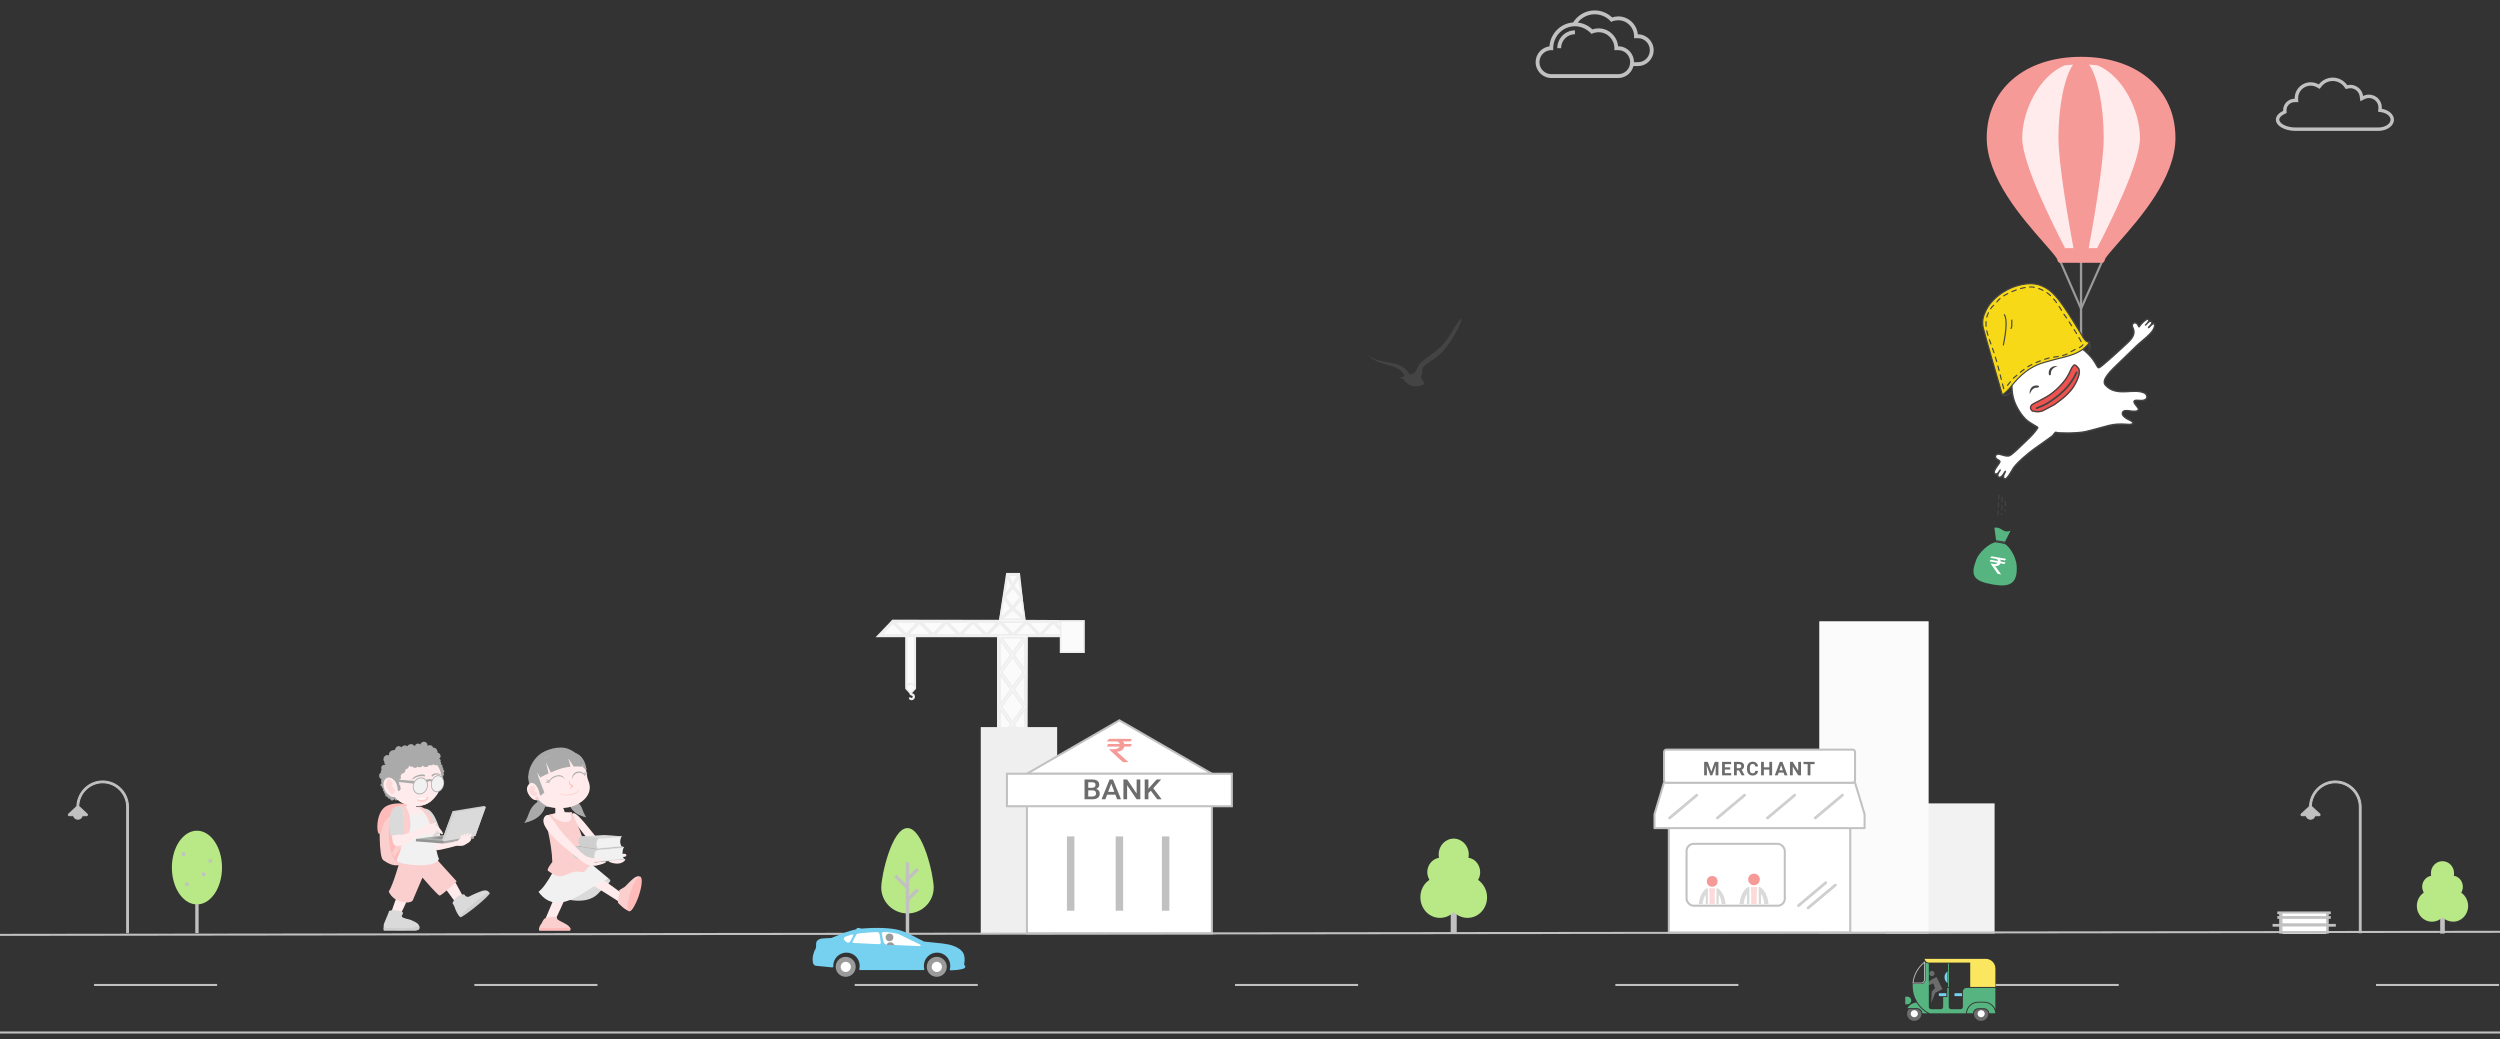 <svg xmlns="http://www.w3.org/2000/svg" xmlns:xlink="http://www.w3.org/1999/xlink" width="4090" height="1700" style="background:#fff" viewBox="0 0 4090 1700">
  <rect x="0" y="0" width="4090" height="1700" fill="#333333" stroke="none"/>
  <defs>
    <rect id="header-image---svg-(website)-a" width="62.486" height="3.873" x="222.607" y="167.576" rx="1.937"/>
    <rect id="header-image---svg-(website)-b" width="62.486" height="3.873" x="206.985" y="163.703" rx="1.937"/>
    <rect id="header-image---svg-(website)-c" width="62.486" height="3.873" x="-3.905" y="20.398" rx="1.937"/>
    <rect id="header-image---svg-(website)-d" width="62.486" height="3.873" x="74.202" y="20.398" rx="1.937"/>
    <rect id="header-image---svg-(website)-e" width="62.486" height="3.873" x="156.215" y="20.398" rx="1.937"/>
    <rect id="header-image---svg-(website)-f" width="62.486" height="3.873" x="234.323" y="20.398" rx="1.937"/>
    <path id="header-image---svg-(website)-g" d="M6.62,4.218 C8.944,3.792 18.467,6.678 29.617,9.138 C40.766,11.599 45.993,11.599 53.658,11.599 C61.324,11.599 74.564,9.841 81.184,7.381 C84.411,6.182 89.895,4.218 93.031,2.46 C94.783,1.478 97.433,0.743 100.98,0.255 L100.98,0.255 C102.24,0.082 103.458,0.781 103.944,1.957 L104.878,4.218 L104.878,10.557 L104.878,10.557 C104.878,11.02 104.763,11.475 104.543,11.883 C103.132,14.502 101.618,16.516 100,17.925 C96.447,21.019 90.565,23.948 87.108,25.306 C83.282,26.808 77.928,28.953 72.474,29.875 C66.194,30.937 59.922,31.406 53.658,31.281 C49.709,31.047 45.644,30.812 41.463,30.578 C35.192,30.226 33.391,29.719 31.359,29.172 C26.132,27.766 17.864,26.338 13.589,24.954 C8.987,23.466 4.645,19.866 0.56,14.155 L0.56,14.155 C0.194,13.642 0.011,13.02 0.042,12.391 C0.173,9.738 0.391,8.185 0.697,7.732 C1.638,6.337 2.787,4.921 6.62,4.218 Z"/>
  </defs>
  <g fill="none" fill-rule="evenodd" transform="translate(0 17)">
    <g fill="#FBFBFB" stroke="#EEE" stroke-width="2.84" transform="translate(1434.125 920.088)">
      <path d="M313.969,78.796 L241.808,78.381 L233.281,1.696 L231.822,1.696 L214.333,1.696 L213.177,1.696 L201.504,78.36 L50.65,78.135 L26.116,78.135 L24.756,79.789 L3.497,102.026 L1.598,103.991 L48.264,103.991 L48.264,187.696 L48.264,189.272 L54.937,196.45 C54.988,197.59 55.38,199.135 57.104,199.388 C58.952,199.65 60.478,200.899 60.478,202.765 C60.478,204.631 58.972,206.142 57.104,206.142 C55.765,206.142 54.606,205.361 54.061,204.229 C53.99,206.074 55.431,207.033 57.104,207.033 C59.459,207.033 61.371,205.119 61.371,202.762 C61.371,200.401 59.851,198.484 57.616,198.484 C56.603,198.484 56.293,197.562 56.218,196.692 L63.13,189.276 L63.13,187.696 L63.13,103.991 L198.366,103.991 L198.366,335.61 L201.777,335.61 L242.677,335.61 L245.485,335.61 L246.085,103.991 L301.124,103.991 L301.124,129.772 L339.198,129.772 L339.198,78.796 L313.969,78.796 Z"/>
      <path d="M236.955,37.858 L236.907,37.807 L224.253,21.858 L232.412,5.854 L236.955,37.858 Z M242.087,73.983 L224.509,57.972 L237.507,42.023 L242.087,73.983 Z M219.915,190.801 L201.784,215.893 L201.784,165.716 L201.944,165.941 L219.915,190.801 Z M201.781,109.418 L219.911,134.51 L201.944,159.374 L201.781,159.589 L201.781,109.418 Z M240.244,276.028 L222.28,300.895 L204.316,276.028 L222.28,251.168 L240.244,276.028 Z M201.781,272.961 L201.781,222.791 L219.911,247.886 L201.944,272.749 L201.781,272.961 Z M222.277,194.083 L240.533,219.345 L222.277,244.601 L204.03,219.345 L222.277,194.083 Z M222.28,137.792 L240.244,162.659 L222.28,187.526 L204.316,162.659 L222.28,137.792 Z M240.404,106.147 L222.28,131.225 L204.16,106.147 L240.404,106.147 Z M222.859,23.966 L235.51,39.915 L222.515,55.867 L209.865,39.915 L222.859,23.966 Z M204.446,76.17 L222.474,60.077 L240.158,76.17 L204.446,76.17 Z M202.445,74.068 L207.735,41.88 L207.833,42.023 L220.481,57.972 L202.445,74.068 Z M223.398,100.722 L204.156,80.591 L242.639,80.591 L223.398,100.722 Z M222.907,19.753 L215.062,3.667 L231.096,3.667 L222.907,19.753 Z M221.51,21.861 L208.515,37.814 L208.382,37.953 L213.668,5.762 L221.51,21.861 Z M26.61,81.638 L45.633,101.534 L7.59,101.534 L26.61,81.638 Z M67.717,80.591 L48.475,100.719 L29.23,80.591 L67.717,80.591 Z M55.7,181.555 C52.545,181.555 49.903,183.637 48.997,186.495 L48.997,103.991 L62.407,103.991 L62.407,186.489 C61.497,183.63 58.856,181.555 55.7,181.555 Z M70.341,81.638 L89.361,101.534 L51.321,101.534 L70.341,81.638 Z M111.445,80.591 L92.203,100.722 L72.962,80.591 L111.445,80.591 Z M114.069,81.638 L133.093,101.534 L95.049,101.534 L114.069,81.638 Z M155.18,80.591 L135.935,100.719 L116.693,80.591 L155.18,80.591 Z M157.804,81.638 L176.821,101.534 L138.781,101.534 L157.804,81.638 Z M198.908,80.591 L179.666,100.719 L160.421,80.591 L198.908,80.591 Z M201.532,81.638 L220.552,101.534 L182.515,101.534 L201.532,81.638 Z M201.944,279.313 L219.915,304.173 L201.784,329.265 L201.784,279.095 L201.944,279.313 Z M222.277,307.458 L240.4,332.54 L204.16,332.54 L222.277,307.458 Z M224.649,304.177 L242.616,279.317 L242.68,279.235 L242.68,329.135 L224.649,304.177 Z M242.619,272.746 L224.652,247.889 L242.677,222.941 L242.677,272.824 L242.619,272.746 Z M224.649,190.801 L242.616,165.941 L242.68,165.856 L242.68,215.76 L224.649,190.801 Z M242.619,159.367 L224.652,134.507 L242.677,109.562 L242.677,159.449 L242.619,159.367 Z M245.26,81.638 L264.284,101.534 L226.24,101.534 L245.26,81.638 Z M286.367,80.591 L267.126,100.719 L247.884,80.591 L286.367,80.591 Z M269.968,101.534 L288.992,81.638 L301.127,94.333 L301.127,101.534 L269.968,101.534 Z M291.609,80.591 L301.127,80.591 L301.127,90.542 L291.609,80.591 Z"/>
    </g>
    <rect width="178.92" height="212.863" x="3084.251" y="1297.325" fill="#F2F2F2"/>
    <rect width="178.92" height="510.871" x="2976.328" y="999.397" fill="#FBFBFB"/>
    <rect width="124.96" height="337.743" x="1604.528" y="1172.526" fill="#EFEFEF"/>
    <g transform="translate(1440.02 1337.77)">
      <path fill="#B8E986" d="M44.614,139.628 C20.951,139.628 1.704,120.611 1.704,97.231 C1.704,78.419 18.813,0 44.614,0 C70.415,0 87.524,78.419 87.524,97.231 C87.524,120.611 68.277,139.628 44.614,139.628 L44.614,139.628 Z"/>
      <rect width="5.657" height="117.271" x="41.785" y="55.858" fill="#C1C1C1"/>
      <rect width="5.657" height="23.686" x="50.262" y="63.564" fill="#C1C1C1" transform="rotate(45 53.09 75.407)"/>
      <rect width="5.657" height="23.686" x="50.268" y="97.067" fill="#C1C1C1" transform="rotate(45 53.096 108.91)"/>
      <rect width="27.974" height="5.589" x="20.74" y="85.175" fill="#C1C1C1" transform="rotate(45 34.727 87.97)"/>
    </g>
    <g transform="translate(3717.924 1474.104)">
      <polygon fill="#C1C1C1" points="91.882 36.292 91.882 24.952 103.489 24.952 103.489 20.413 91.882 20.413 91.882 12.137 95.247 12.137 95.247 7.609 91.882 7.609 91.882 4.536 95.247 4.536 95.247 0 7.748 0 7.748 4.536 10.79 4.536 10.79 7.609 7.748 7.609 7.748 12.137 10.79 12.137 10.79 20.413 0 20.413 0 24.952 10.79 24.952 10.79 36.292"/>
      <polygon fill="#FFF" points="16.228 7.546 16.228 3.517 87.638 3.517 87.638 7.546"/>
      <polygon fill="#FFF" points="16.228 19.396 16.228 12.155 87.638 12.155 87.638 19.396"/>
      <polygon fill="#FFF" points="16.228 36.294 16.228 24.616 87.638 24.616 87.638 36.294 47.56 36.294"/>
    </g>
    <path fill="#C1C1C1" stroke="#C1C1C1" stroke-width="1.704" d="M97.883,56.622 L84.36,44.045 C83.716,21.149 65.041,2.444 42.18,2.444 C18.997,2.444 0,21.471 0,45.013 L0,250.759 L2.898,250.759 L2.898,45.013 C2.898,23.084 20.607,5.347 42.18,5.347 C63.431,5.347 80.818,22.439 81.462,43.723 L67.616,56.622 C66.65,57.59 67.294,59.202 68.582,59.202 L75.666,59.202 C76.31,62.427 79.208,65.007 82.75,65.007 C86.291,65.007 89.189,62.427 89.833,59.202 L96.595,59.202 C98.205,59.202 98.849,57.59 97.883,56.622 L97.883,56.622 Z" transform="matrix(-1 0 0 1 3862.778 1258.243)"/>
    <path fill="#C1C1C1" stroke="#C1C1C1" stroke-width="1.704" d="M97.883,56.622 L84.36,44.045 C83.716,21.149 65.041,2.444 42.18,2.444 C18.997,2.444 0,21.471 0,45.013 L0,250.759 L2.898,250.759 L2.898,45.013 C2.898,23.084 20.607,5.347 42.18,5.347 C63.431,5.347 80.818,22.439 81.462,43.723 L67.616,56.622 C66.65,57.59 67.294,59.202 68.582,59.202 L75.666,59.202 C76.31,62.427 79.208,65.007 82.75,65.007 C86.291,65.007 89.189,62.427 89.833,59.202 L96.595,59.202 C98.205,59.202 98.849,57.59 97.883,56.622 L97.883,56.622 Z" transform="matrix(-1 0 0 1 210.18 1258.243)"/>
    <g transform="translate(281.188 1342.031)">
      <path fill="#C1C1C1" d="M38.273,119.985 C38.273,135.807 38.273,167.576 38.273,167.576 L43.746,167.576 L43.746,119.985 L38.273,119.985 Z"/>
      <path fill="#B8E986" d="M43.746,120.485 C65.102,118.41 82.019,92.212 82.019,60.326 C82.019,27.068 63.633,0 41.01,0 C18.386,0 0,27.068 0,60.326 C0,92.246 16.918,118.41 38.273,120.485 L43.746,120.485 Z"/>
      <rect width="5.472" height="5.487" x="21.856" y="84.985" fill="#C1C1C1"/>
      <rect width="5.472" height="5.487" x="60.163" y="46.608" fill="#C1C1C1"/>
      <rect width="5.472" height="5.487" x="49.218" y="68.523" fill="#C1C1C1"/>
      <rect width="5.472" height="5.487" x="16.417" y="35.634" fill="#C1C1C1"/>
    </g>
    <path fill="#C1C1C1" d="M196.008,71.014 C196.008,62.295 187.474,55.004 176.069,53.176 C176.14,52.478 176.177,51.768 176.177,51.053 C176.177,39.391 166.717,29.94 155.053,29.94 C151.616,29.94 148.384,30.777 145.522,32.23 C144.15,21.891 135.317,13.913 124.602,13.913 C122.867,13.913 121.191,14.143 119.575,14.537 C114.355,7.027 105.696,2.092 95.847,2.092 C86.538,2.092 78.276,6.505 72.979,13.322 C69.1,11.055 64.601,9.732 59.782,9.732 C45.315,9.732 33.594,21.445 33.594,35.903 L33.634,36.692 L33.464,36.692 C23.066,36.692 14.637,45.113 14.637,55.498 L14.697,56.576 C7.441,59.956 2.797,65.108 2.797,70.889 C2.797,81.055 17.145,89.292 34.85,89.292 L171.539,89.292 L171.519,89.263 C185.123,88.863 196.008,80.857 196.008,71.014 L196.008,71.014 Z M171.349,83.678 L170.383,83.706 L34.844,83.706 C19.695,83.706 8.378,76.937 8.378,70.883 C8.378,67.619 11.621,64.16 17.057,61.625 L20.462,60.033 L20.221,55.359 C20.292,48.13 26.202,42.269 33.461,42.269 L39.473,42.269 L39.178,35.778 C39.243,24.482 48.459,15.312 59.779,15.312 C63.406,15.312 66.996,16.283 70.157,18.133 L74.385,20.599 L77.39,16.737 C81.866,10.975 88.594,7.669 95.844,7.669 C103.461,7.669 110.615,11.426 114.989,17.719 L117.178,20.861 L120.902,19.952 C122.188,19.643 123.398,19.487 124.602,19.487 C132.353,19.487 138.97,25.28 139.989,32.957 L141.02,40.765 L148.049,37.203 C150.256,36.082 152.613,35.517 155.055,35.517 C163.627,35.517 170.599,42.482 170.599,51.05 C170.599,51.561 170.57,52.092 170.516,52.623 L169.994,57.853 L175.188,58.685 C184.021,60.104 190.428,65.287 190.428,71.014 C190.422,77.692 181.865,83.374 171.349,83.678 L171.349,83.678 Z" transform="translate(3720.52 107.85)"/>
    <g fill="#C1C1C1" transform="translate(2512.28)">
      <path d="M35.431,61.878 L41.665,61.878 C41.665,49.233 51.815,38.972 64.323,38.972 L64.323,32.669 C48.394,32.669 35.431,45.736 35.431,61.878 L35.431,61.878 Z"/>
      <path d="M167.459,39.164 L167.193,39.164 C165.635,22.714 151.873,9.839 135.222,9.839 C131.763,9.839 128.379,10.416 125.11,11.492 C117.317,4.112 107.28,0.038 96.56,0.038 C82.304,0.038 68.961,7.533 61.319,19.716 C40.639,21.215 24.102,37.934 22.657,58.842 C9.922,60.418 0,71.371 0,84.669 C0,98.967 11.519,110.612 25.661,110.612 L135.222,110.612 C147.197,110.612 157.233,102.272 160.084,91.049 L167.459,91.049 C181.601,91.049 193.12,79.404 193.12,65.107 C193.12,50.809 181.601,39.164 167.459,39.164 L167.459,39.164 Z M135.222,104.309 L25.661,104.309 C14.94,104.309 6.235,95.508 6.235,84.669 C6.235,73.831 14.94,65.03 25.661,65.03 L28.778,65.03 L28.778,61.878 C28.778,42.046 44.745,25.943 64.323,25.943 C81.354,25.943 91.314,38.434 91.314,38.434 C91.314,38.434 96.522,35.705 102.985,35.705 C117.241,35.705 128.873,47.427 128.873,61.878 L128.873,65.03 L135.222,65.03 C145.942,65.03 154.648,73.831 154.648,84.669 C154.686,95.508 145.942,104.309 135.222,104.309 L135.222,104.309 Z M167.459,84.785 L160.921,84.785 L160.921,84.669 C160.921,70.372 149.402,58.727 135.26,58.727 L134.956,58.727 C133.397,42.277 119.636,29.402 102.985,29.402 C99.525,29.402 96.142,29.978 92.872,31.054 C86.22,24.713 77.856,20.869 68.885,19.909 C75.575,11.492 85.726,6.38 96.522,6.38 C114.617,6.38 123.513,18.871 123.513,18.871 C123.513,18.871 128.113,16.142 135.184,16.142 C149.44,16.142 161.073,27.864 161.073,42.315 L161.073,45.467 L167.421,45.467 C178.142,45.467 186.847,54.268 186.847,65.107 C186.885,75.945 178.18,84.785 167.459,84.785 L167.459,84.785 Z"/>
    </g>
    <g transform="translate(3953.667 1391.736)">
      <rect width="7.562" height="32.751" x="38.484" y="85.88" fill="#C1C1C1"/>
      <path fill="#B8E986" d="M59.659,99.128 C53.231,99.128 46.803,96.552 42.266,91.768 C37.728,96.552 31.678,99.128 24.872,99.128 C11.26,99.128 0.295,87.72 0.295,73.368 C0.295,64.537 4.454,56.441 11.639,51.657 C10.126,48.713 8.992,45.401 8.992,42.089 C8.992,32.889 15.42,25.529 23.738,24.057 C23.36,22.585 23.36,21.113 23.36,19.641 C23.36,8.969 31.678,0.138 42.266,0.138 C52.475,0.138 61.171,8.969 61.171,19.641 C61.171,21.113 61.171,22.585 60.793,24.057 C69.112,25.161 75.539,32.889 75.539,42.089 C75.539,45.401 74.783,48.713 72.893,51.657 C79.699,56.441 84.236,64.537 84.236,73.368 C84.236,87.72 73.271,99.128 59.659,99.128 L59.659,99.128 Z"/>
    </g>
    <g transform="translate(2323.347 1354.813)">
      <rect width="9.831" height="42.889" x="50.03" y="112.462" fill="#C1C1C1"/>
      <path fill="#B8E986" d="M77.556,129.81 C69.2,129.81 60.844,126.437 54.945,120.173 C49.047,126.437 41.182,129.81 32.334,129.81 C14.639,129.81 0.384,114.872 0.384,96.078 C0.384,84.512 5.791,73.91 15.13,67.646 C13.164,63.791 11.689,59.453 11.689,55.116 C11.689,43.069 20.046,33.431 30.86,31.503 C30.368,29.576 30.368,27.648 30.368,25.721 C30.368,11.746 41.182,0.18 54.945,0.18 C68.217,0.18 79.523,11.746 79.523,25.721 C79.523,27.648 79.523,29.576 79.031,31.503 C89.845,32.949 98.201,43.069 98.201,55.116 C98.201,59.453 97.218,63.791 94.76,67.646 C103.608,73.91 109.507,84.512 109.507,96.078 C109.507,114.872 95.252,129.81 77.556,129.81 L77.556,129.81 Z"/>
    </g>
    <g transform="translate(2706.785 1207.97)">
      <rect width="296.809" height="197.528" x="23.432" y="103.244" fill="#FFF" stroke="#C1C1C1" stroke-width="3.349"/>
      <path fill="#FFF" stroke="#C1C1C1" stroke-linecap="round" stroke-linejoin="round" stroke-width="3.349" d="M325.783,55.127 L17.978,55.127 C16.507,55.127 15.428,55.729 15.286,55.981 L2.06426868e-14,107.182 L0,129.868 L343.674,129.868 L343.674,107.182 L328.193,55.981 C328.022,55.722 327.224,55.127 325.783,55.127 Z"/>
      <path fill="#FFF" stroke="#C1C1C1" stroke-linecap="round" stroke-linejoin="round" stroke-width="3.349" d="M19.507,1.42 L324.167,1.42 L324.167,1.42 C326.312,1.42 328.052,3.16 328.052,5.306 L328.052,51.758 L328.052,51.758 C328.052,53.904 326.312,55.644 324.167,55.644 L19.507,55.644 L19.507,55.644 C17.361,55.644 15.622,53.904 15.622,51.758 L15.622,5.306 L15.622,5.306 C15.622,3.16 17.361,1.42 19.507,1.42 Z"/>
      <path fill="#6C6C6C" d="M87.169,21.48 L92.875,37.456 L98.55,21.48 L104.56,21.48 L104.56,43.508 L99.969,43.508 L99.969,37.486 L100.426,27.093 L94.431,43.508 L91.288,43.508 L85.308,27.108 L85.766,37.486 L85.766,43.508 L81.189,43.508 L81.189,21.48 L87.169,21.48 Z M123.874,33.961 L115.087,33.961 L115.087,39.862 L125.399,39.862 L125.399,43.508 L110.51,43.508 L110.51,21.48 L125.369,21.48 L125.369,25.156 L115.087,25.156 L115.087,30.406 L123.874,30.406 L123.874,33.961 Z M138.26,35.444 L134.614,35.444 L134.614,43.508 L130.037,43.508 L130.037,21.48 L138.29,21.48 C140.914,21.48 142.938,22.06 144.362,23.219 C145.786,24.379 146.498,26.018 146.498,28.137 C146.498,29.639 146.17,30.893 145.514,31.896 C144.858,32.9 143.863,33.699 142.531,34.294 L147.337,43.296 L147.337,43.508 L142.424,43.508 L138.26,35.444 Z M134.614,31.768 L138.305,31.768 C139.455,31.768 140.345,31.478 140.975,30.898 C141.606,30.318 141.921,29.518 141.921,28.5 C141.921,27.461 141.623,26.644 141.029,26.049 C140.434,25.454 139.521,25.156 138.29,25.156 L134.614,25.156 L134.614,31.768 Z M169.365,36.17 C169.193,38.54 168.31,40.406 166.719,41.768 C165.127,43.13 163.029,43.81 160.426,43.81 C157.578,43.81 155.338,42.86 153.706,40.959 C152.073,39.057 151.257,36.448 151.257,33.129 L151.257,31.783 C151.257,29.665 151.634,27.799 152.386,26.185 C153.139,24.571 154.214,23.333 155.613,22.471 C157.011,21.608 158.636,21.177 160.487,21.177 C163.05,21.177 165.114,21.858 166.68,23.219 C168.247,24.581 169.152,26.492 169.396,28.953 L164.819,28.953 C164.707,27.531 164.308,26.5 163.622,25.86 C162.935,25.219 161.89,24.899 160.487,24.899 C158.961,24.899 157.82,25.441 157.062,26.525 C156.304,27.61 155.915,29.291 155.895,31.571 L155.895,33.235 C155.895,35.615 156.258,37.355 156.986,38.455 C157.713,39.554 158.86,40.104 160.426,40.104 C161.839,40.104 162.895,39.784 163.591,39.143 C164.288,38.503 164.687,37.512 164.789,36.17 L169.365,36.17 Z M192.401,43.508 L187.824,43.508 L187.824,34.067 L178.9,34.067 L178.9,43.508 L174.323,43.508 L174.323,21.48 L178.9,21.48 L178.9,30.406 L187.824,30.406 L187.824,21.48 L192.401,21.48 L192.401,43.508 Z M211.165,38.969 L203.141,38.969 L201.615,43.508 L196.749,43.508 L205.017,21.48 L209.258,21.48 L217.572,43.508 L212.706,43.508 L211.165,38.969 Z M204.377,35.293 L209.93,35.293 L207.138,27.047 L204.377,35.293 Z M239.662,43.508 L235.086,43.508 L226.177,29.014 L226.177,43.508 L221.6,43.508 L221.6,21.48 L226.177,21.48 L235.101,36.004 L235.101,21.48 L239.662,21.48 L239.662,43.508 Z M261.889,25.156 L255.086,25.156 L255.086,43.508 L250.509,43.508 L250.509,25.156 L243.797,25.156 L243.797,21.48 L261.889,21.48 L261.889,25.156 Z"/>
      <rect width="160.677" height="101.225" x="52.444" y="155.566" stroke="#C1C1C1" stroke-width="3.349" rx="11.656"/>
      <g transform="translate(70.297 208.115)">
        <rect width="8.427" height="25.005" x="19.808" y="20.838" fill="#FDDADA"/>
        <rect width="9.256" height="7.135" x="19.383" y="20.197" fill="#FDDADA"/>
        <path fill="#DADADA" d="M13.499 30.386L13.499 46.259 17.037 46.259 17.037 20.197 16.522 20.197C16.335 20.197 16.154 20.216 15.977 20.248 15.521 20.264 15.063 20.375 14.632 20.6 14.272 20.785 11.374 22.401 8.437 26.712 5.716 30.693 3.014 36.948 2.14 46.259L8.425 46.259C9.252 38.355 11.482 33.412 13.499 30.386L13.499 30.386zM31.114 46.259L34.652 46.259 34.652 30.392C34.824 30.649 34.996 30.914 35.17 31.199 37.035 34.271 38.965 39.031 39.722 46.259L46.011 46.259C45.137 36.948 42.434 30.693 39.713 26.712 36.776 22.401 33.878 20.785 33.518 20.6 33.087 20.375 32.628 20.263 32.172 20.248 31.996 20.216 31.815 20.197 31.629 20.197L31.114 20.197 31.114 46.259 31.114 46.259z"/>
        <ellipse cx="24.076" cy="8.813" fill="#F69A98" rx="8.799" ry="8.772"/>
      </g>
      <g transform="translate(136.688 204.242)">
        <rect width="9.13" height="27.089" x="21.459" y="22.574" fill="#FDDADA"/>
        <rect width="10.037" height="7.73" x="20.998" y="21.88" fill="#FDDADA"/>
        <path fill="#DADADA" d="M14.624 32.918L14.624 50.114 18.457 50.114 18.457 21.88 17.899 21.88C17.696 21.88 17.5 21.901 17.308 21.936 16.815 21.953 16.318 22.073 15.852 22.317 15.462 22.517 12.321 24.268 9.14 28.938 6.192 33.251 3.265 40.027 2.318 50.114L9.127 50.114C10.023 41.551 12.439 36.196 14.624 32.918L14.624 32.918zM33.707 50.114L37.54 50.114 37.54 32.924C37.726 33.203 37.913 33.491 38.101 33.799 40.121 37.127 42.212 42.284 43.032 50.114L49.845 50.114C48.898 40.027 45.97 33.251 43.023 28.938 39.841 24.268 36.701 22.517 36.311 22.317 35.844 22.073 35.347 21.952 34.853 21.935 34.662 21.901 34.467 21.88 34.265 21.88L33.707 21.88 33.707 50.114 33.707 50.114z"/>
        <ellipse cx="26.082" cy="9.548" fill="#F69A98" rx="9.532" ry="9.503"/>
      </g>
      <g transform="translate(19.527 72.104)">
        <g transform="rotate(-40 253.85 169.513)">
          <use fill="#D8D8D8" xlink:href="#header-image---svg-(website)-a"/>
          <rect width="59.137" height="1" x="224.281" y="169.251" stroke="#CFCFCF" stroke-width="3.349" rx=".5"/>
        </g>
        <g transform="rotate(-40 238.228 165.64)">
          <use fill="#D8D8D8" xlink:href="#header-image---svg-(website)-b"/>
          <rect width="59.137" height="1" x="208.66" y="165.378" stroke="#CFCFCF" stroke-width="3.349" rx=".5"/>
        </g>
        <g transform="rotate(-40 27.338 22.335)">
          <use fill="#D8D8D8" xlink:href="#header-image---svg-(website)-c"/>
          <rect width="59.137" height="1" x="-2.231" y="22.073" stroke="#CFCFCF" stroke-width="3.349" rx=".5"/>
        </g>
        <g transform="rotate(-40 105.445 22.335)">
          <use fill="#D8D8D8" xlink:href="#header-image---svg-(website)-d"/>
          <rect width="59.137" height="1" x="75.877" y="22.073" stroke="#CFCFCF" stroke-width="3.349" rx=".5"/>
        </g>
        <g transform="rotate(-40 187.458 22.335)">
          <use fill="#D8D8D8" xlink:href="#header-image---svg-(website)-e"/>
          <rect width="59.137" height="1" x="157.89" y="22.073" stroke="#CFCFCF" stroke-width="3.349" rx=".5"/>
        </g>
        <g transform="rotate(-40 265.566 22.335)">
          <use fill="#D8D8D8" xlink:href="#header-image---svg-(website)-f"/>
          <rect width="59.137" height="1" x="235.997" y="22.073" stroke="#CFCFCF" stroke-width="3.349" rx=".5"/>
        </g>
      </g>
    </g>
    <g transform="translate(1647.361 1161.45)">
      <rect width="302.552" height="219.385" x="32.708" y="129.162" fill="#FFF" stroke="#C1C1C1" stroke-width="3.349"/>
      <rect width="12.266" height="121.564" x="98.125" y="189.943" fill="#C1C1C1"/>
      <rect width="12.266" height="121.564" x="177.851" y="189.943" fill="#C1C1C1"/>
      <rect width="12.266" height="121.564" x="253.489" y="189.943" fill="#C1C1C1"/>
      <polygon fill="#FFF" stroke="#C1C1C1" stroke-width="3.349" points="183.984 0 335.26 87.374 32.708 87.374"/>
      <path fill="#F69A98" d="M192.189,30.391 L166.769,30.391 L163.541,34.602 L179.261,34.602 C183.215,34.602 183.289,36.581 184.679,38.753 L165.488,38.753 L163.541,43.036 L184.679,43.036 C183.289,45.208 179.951,47.19 176.058,47.19 L166.769,47.19 C174.556,54.432 181.533,61.139 189.688,68.38 L198.726,68.38 L179.681,51.232 C187.327,51.232 190.52,47.742 192.189,43.036 L202.277,43.006 L204.427,38.804 L192.189,38.753 C191.913,37.486 190.706,35.689 189.598,34.602 L202.277,34.602 L204.427,30.391 L192.189,30.391 Z"/>
      <polygon fill="#FFF" stroke="#C1C1C1" stroke-width="3.349" points="0 87.374 367.968 87.374 367.968 140.558 0 140.558"/>
      <path fill="#6C6C6C" d="M126.936,129.162 L126.936,96.752 L138.89,96.752 C142.835,96.752 145.838,97.487 147.898,98.956 C149.958,100.425 150.988,102.614 150.988,105.522 C150.988,107.006 150.557,108.342 149.695,109.529 C148.832,110.716 147.571,111.636 145.91,112.289 C147.794,112.764 149.252,113.658 150.282,114.971 C151.312,116.285 151.827,117.861 151.827,119.701 C151.827,122.744 150.777,125.081 148.677,126.713 C146.576,128.345 143.57,129.162 139.657,129.162 L126.936,129.162 Z M132.997,114.537 L132.997,124.665 L139.729,124.665 C141.629,124.665 143.115,124.227 144.185,123.352 C145.255,122.476 145.79,121.26 145.79,119.701 C145.79,116.333 143.937,114.612 140.232,114.537 L132.997,114.537 Z M132.997,110.397 L138.938,110.397 C140.823,110.397 142.296,110 143.358,109.206 C144.42,108.412 144.951,107.288 144.951,105.834 C144.951,104.231 144.46,103.074 143.478,102.362 C142.496,101.649 140.967,101.293 138.89,101.293 L132.997,101.293 L132.997,110.397 Z M177.412,121.616 L163.901,121.616 L161.074,129.162 L154.773,129.162 L167.949,96.752 L173.387,96.752 L186.587,129.162 L180.263,129.162 L177.412,121.616 Z M165.602,117.075 L175.711,117.075 L170.656,103.63 L165.602,117.075 Z M218.21,129.162 L212.149,129.162 L196.601,106.168 L196.601,129.162 L190.54,129.162 L190.54,96.752 L196.601,96.752 L212.197,119.835 L212.197,96.752 L218.21,96.752 L218.21,129.162 Z M235.386,115.161 L231.433,119.056 L231.433,129.162 L225.373,129.162 L225.373,96.752 L231.433,96.752 L231.433,111.955 L234.787,108.105 L244.993,96.752 L252.323,96.752 L239.363,111.109 L253.066,129.162 L245.879,129.162 L235.386,115.161 Z"/>
    </g>
    <g stroke="#C1C1C1" stroke-linecap="square" stroke-width="3.349" transform="translate(0 1506.75)">
      <path d="M0 165.41L4089.6 165.41M0 5.699L4089.6.674"/>
      <g transform="translate(155.551 85.986)">
        <path d="M-1.42108547e-14 1.674L197.975 1.674M1244.412 1.674L1442.387 1.674M2488.824 1.674L2686.799 1.674M3111.03 1.674L3309.005 1.674M3733.236 1.674L3931.21 1.674M1866.618 1.674L2064.593 1.674M622.206 1.674L820.181 1.674"/>
      </g>
    </g>
    <g transform="translate(3116.441 1551.162)">
      <g fill="#6C6C6C" transform="matrix(-1 0 0 1 61.48 19.867)">
        <ellipse cx="17.324" cy="4.677" rx="4.26" ry="4.257" transform="matrix(-1 0 0 1 34.648 0)"/>
        <polygon points="5.992 24.737 16.153 20.827 19.134 28.629 13.668 34.194 12.78 52.926 19.525 36.181 31.24 30.221 21.477 10.353 13.668 14.327 0 24.26 1.304 25.588" transform="matrix(-1 0 0 1 31.24 0)"/>
      </g>
      <path fill="#FBE65F" d="M147.984,46.5 L106.837,46.5 L106.837,6.61 L39.502,6.61 C39.106,6.606 38.71,6.571 38.32,6.504 L38.043,6.504 C37.683,6.434 37.329,6.337 36.983,6.215 L36.722,6.108 C36.47,6.005 36.224,5.888 35.985,5.758 L35.616,5.56 C35.355,5.398 35.103,5.22 34.864,5.027 L34.403,4.617 L34.142,4.358 C33.988,4.19 33.835,4.023 33.681,3.856 L33.681,3.856 C32.91,2.888 32.403,1.74 32.207,0.523 L132.179,0.523 C140.876,0.514 147.942,7.475 147.984,16.092 L147.984,46.5 Z"/>
      <path d="M69.023,19.592 L68.823,19.744 C65.303,22.269 63.219,26.313 63.219,30.619 C63.219,34.924 65.303,38.968 68.823,41.493 L69.023,41.645 L69.652,41.645 L69.652,46.591 L67.794,46.591 L67.794,55.236 L56.735,55.236 C55.163,55.236 53.887,56.494 53.878,58.051 L53.878,60.304 C53.887,61.861 55.163,63.119 56.735,63.119 L61.066,63.119 L61.066,79.069 C61.066,80.33 60.035,81.352 58.763,81.352 L42.973,81.352 C41.701,81.352 40.669,80.33 40.669,79.069 L40.669,8.132 L69.652,8.132 L69.652,19.623 L69.023,19.592 Z"/>
      <path stroke="#55B480" stroke-width="1.42" d="M71.188,46.545 L71.188,8.132 L71.188,46.545 Z"/>
      <path fill="#55B480" d="M19.796,70.531 L19.673,70.333 C15.128,62.698 12.731,53.995 12.731,45.13 C12.731,43.958 12.731,42.786 12.869,41.614 L26.647,41.614 C30.511,41.614 33.649,38.519 33.666,34.69 L33.666,5.864 L34.157,6.275 L34.326,6.412 C34.697,6.67 35.087,6.898 35.493,7.097 L35.77,7.249 C36.173,7.427 36.589,7.574 37.014,7.691 L37.337,7.797 C37.858,7.957 38.392,8.069 38.934,8.132 L39.118,8.132 L39.118,79.069 C39.118,81.17 40.837,82.874 42.958,82.874 L58.763,82.874 C60.883,82.874 62.602,81.17 62.602,79.069 L62.602,63.073 L69.33,63.073 L69.33,48.067 L71.695,48.067 L71.695,79.069 C71.695,81.17 73.414,82.874 75.535,82.874 L91.048,82.874 C93.168,82.874 94.887,81.17 94.887,79.069 L94.887,63.073 L94.887,63.073 L94.887,55.19 L94.887,55.19 L94.887,53.972 C94.904,50.718 97.562,48.084 100.847,48.067 L105.286,48.067 L147.984,48.067 L147.984,83.071 C144.934,75.574 137.588,70.669 129.43,70.683 L119.938,70.683 C109.232,70.674 100.424,79.032 99.971,89.631 L40.47,89.631 L40.132,89.448 C31.919,85.28 25.014,78.964 20.165,71.185 L19.796,70.531 Z"/>
      <path stroke="#C1C1C1" stroke-width="1.42" d="M31.408,6.488 L32.068,5.971 L32.068,34.69 C32.052,37.655 29.639,40.059 26.647,40.092 L13.207,40.092 C14.579,26.956 21.118,14.883 31.408,6.488 L31.408,6.488 Z"/>
      <path fill="#55B480" d="M138.016,89.555 C137.624,84.876 133.677,81.275 128.939,81.276 L120.414,81.276 C115.673,81.268 111.722,84.872 111.337,89.555 L101.476,89.555 C101.928,79.797 110.049,72.119 119.907,72.129 L129.399,72.129 C139.258,72.119 147.379,79.797 147.83,89.555 L138.016,89.555 Z"/>
      <path fill="#6C6C6C" d="M27.123,90.316 L27.123,90.316 C27.123,96.779 21.835,102.019 15.311,102.019 C8.788,102.019 3.5,96.779 3.5,90.316 C3.502,87.514 4.534,84.809 6.403,82.706 L19.551,82.706 C23.7,82.698 27.081,86.006 27.123,90.118 L27.123,90.316 Z"/>
      <path fill="#FFF" d="M15.296,84.456 C12.068,84.482 9.467,87.086 9.475,90.285 C9.484,93.484 12.099,96.075 15.327,96.084 C18.555,96.092 21.184,93.515 21.209,90.316 C21.213,88.761 20.592,87.268 19.482,86.168 C18.372,85.068 16.866,84.452 15.296,84.456 L15.296,84.456 Z"/>
      <path fill="#55B480" d="M4.069 74.884L.536 74.884.536 62.358 4.069 62.358C7.559 62.358 10.389 65.162 10.389 68.621 10.389 72.08 7.559 74.884 4.069 74.884L4.069 74.884zM28.659 89.555C28.312 84.834 24.343 81.18 19.566 81.184L4.007 81.184C7.098 75.813 12.736 72.372 18.967 72.053 23.501 79.319 29.787 85.354 37.26 89.616L28.659 89.555z"/>
      <path fill="#6C6C6C" d="M136.48,90.316 C136.48,96.771 131.199,102.004 124.684,102.004 C118.17,102.004 112.888,96.771 112.888,90.316 L112.888,90.316 L112.888,90.316 C112.905,86.186 116.293,82.85 120.46,82.858 L128.939,82.858 C133.103,82.858 136.485,86.19 136.511,90.316 L136.48,90.316 Z"/>
      <path fill="#76D0EF" d="M69.683 21.114L69.683 40.092 69.529 40.092C66.524 37.843 64.758 34.327 64.758 30.596 64.758 26.864 66.524 23.348 69.529 21.099L69.683 21.114zM67.778 56.712L67.778 61.552 56.72 61.552C55.996 61.552 55.407 60.975 55.399 60.258L55.399 58.005C55.399 57.66 55.539 57.328 55.787 57.085 56.035 56.842 56.371 56.708 56.72 56.712L67.778 56.712zM93.367 56.712L93.367 61.552 82.308 61.552C81.585 61.552 80.996 60.975 80.987 60.258L80.987 58.005C80.987 57.66 81.127 57.328 81.375 57.085 81.623 56.842 81.959 56.708 82.308 56.712L93.367 56.712z"/>
      <path fill="#FFF" d="M124.684,84.456 C121.454,84.473 118.845,87.074 118.848,90.275 C118.851,93.476 121.464,96.073 124.695,96.084 C127.925,96.095 130.557,93.517 130.582,90.316 C130.59,88.762 129.972,87.269 128.865,86.169 C127.757,85.069 126.252,84.452 124.684,84.456 L124.684,84.456 Z"/>
    </g>
    <g transform="matrix(-1 0 0 1 1579.194 1499.667)">
      <path fill="#76D0EF" d="M248.793,45.205 C247.758,41.585 246.598,37.986 245.158,36.151 C244.936,35.866 244.262,35.008 244.059,29.65 C244.051,29.478 244.048,29.331 244.04,29.207 C244.034,29.129 244.048,28.935 244.056,28.761 C244.115,27.593 244.231,25.152 242.719,22.932 C240.926,20.3 237.45,18.824 232.386,18.55 C222.635,18.019 219.735,17.878 218.978,17.842 C216.494,16.796 196.077,8.226 187.167,5.909 L178.501,3.656 C178.432,3.507 178.346,3.327 178.243,3.125 C177.838,2.317 176.964,1.351 175.105,1.351 C174.486,1.351 173.798,1.453 173.002,1.661 C171.262,2.117 170.332,2.389 169.922,2.513 C168.068,2.342 156.897,1.37 143.963,1.37 C137.836,1.37 132.159,1.586 127.095,2.015 C108.396,3.593 101.023,7.053 94.524,10.108 C93.961,10.371 93.403,10.634 92.848,10.889 C86.486,13.82 69.789,22.558 67.65,23.679 C65.158,23.934 44.93,26.001 37.355,26.857 C30.659,27.61 24.668,28.919 19.549,30.74 C11.26,33.691 5.683,37.881 2.977,43.187 C2.972,43.196 2.969,43.207 2.961,43.22 C1.651,45.986 0.874,50.356 1.068,53.852 C1.265,57.4 1.657,60.475 1.87,61.53 C1.809,61.619 1.682,61.763 1.573,61.89 C1.332,62.164 1.032,62.502 0.708,62.978 C0.444,63.362 -0.358,64.528 0.189,65.848 C0.827,67.395 2.997,68.411 7.439,69.25 C14.116,70.506 20.331,70.686 24.044,70.791 C24.058,70.791 24.069,70.794 24.083,70.794 C24.485,70.794 24.865,70.611 25.115,70.29 C25.373,69.964 25.456,69.532 25.345,69.133 C24.818,67.254 24.552,65.303 24.552,63.337 C24.552,51.458 34.238,41.795 46.148,41.795 C58.058,41.795 67.747,51.458 67.747,63.337 C67.747,65.164 67.514,66.983 67.059,68.74 C66.956,69.133 67.042,69.546 67.289,69.87 C67.539,70.188 67.925,70.373 68.327,70.373 L172.194,70.373 C172.599,70.373 172.982,70.191 173.232,69.87 C173.479,69.546 173.565,69.131 173.462,68.74 C173.007,66.983 172.774,65.167 172.774,63.337 C172.774,51.458 182.464,41.795 194.373,41.795 C206.28,41.795 215.97,51.458 215.97,63.337 C215.97,63.755 215.959,64.184 215.928,64.649 C215.903,65.034 216.05,65.405 216.33,65.674 C216.605,65.936 216.988,66.069 217.368,66.028 C228.49,64.923 242.233,63.559 244.567,63.335 C245.943,63.199 247.125,62.474 247.975,61.228 C250.691,57.254 249.675,48.275 248.793,45.205 L248.793,45.205 Z"/>
      <path fill="#9B9B9B" stroke="#9B9B9B" stroke-width="2.231" d="M195.626,49.822 C187.211,49.822 180.363,56.653 180.363,65.045 C180.363,73.438 187.211,80.269 195.626,80.269 C204.041,80.269 210.886,73.438 210.886,65.045 C210.886,56.653 204.041,49.822 195.626,49.822 L195.626,49.822 Z"/>
      <path fill="#FFF" d="M195.51,56.865 C190.919,56.865 187.185,60.588 187.185,65.17 C187.185,69.748 190.916,73.473 195.51,73.473 C200.099,73.473 203.834,69.75 203.834,65.17 C203.834,60.588 200.102,56.865 195.51,56.865 L195.51,56.865 Z"/>
      <path fill="#9B9B9B" stroke="#9B9B9B" stroke-width="2.231" d="M46.646,49.822 C38.231,49.822 31.383,56.653 31.383,65.045 C31.383,73.438 38.231,80.269 46.646,80.269 C55.061,80.269 61.906,73.438 61.906,65.045 C61.906,56.653 55.061,49.822 46.646,49.822 L46.646,49.822 Z"/>
      <path fill="#FFF" d="M46.53 56.865C41.939 56.865 38.205 60.588 38.205 65.17 38.205 69.748 41.936 73.473 46.53 73.473 51.119 73.473 54.853 69.75 54.853 65.17 54.853 60.588 51.122 56.865 46.53 56.865L46.53 56.865zM132.733 7.977C131.879 7.977 130.822 8.049 129.401 8.207 128.729 8.282 127.922 8.359 127.015 8.445 121.49 8.979 112.247 9.873 106.942 12.519 101.076 15.445 74.027 28.589 73.755 28.722 73.197 28.991 72.906 29.616 73.058 30.217 73.205 30.798 73.73 31.205 74.326 31.205 74.346 31.205 74.362 31.205 74.382 31.2 76.302 31.125 121.465 29.281 126.321 28.935 131.954 28.531 133.202 26.846 134.326 21.631 134.87 19.085 135.372 16.867 135.772 15.088 136.141 13.46 136.427 12.176 136.599 11.329 136.782 10.41 136.632 9.649 136.149 9.062 135.356 8.104 133.977 7.977 132.733 7.977L132.733 7.977z"/>
      <path fill="#9B9B9B" d="M123.434,24.204 L120.315,25.62 C117.399,26.218 116.99,32.905 116.99,32.905 L127.906,26.568 C127.906,26.568 126.351,23.606 123.434,24.204 Z" transform="rotate(30 122.448 28.515)"/>
      <ellipse cx="123.941" cy="16.899" fill="#9B9B9B" rx="6.302" ry="6.337" transform="matrix(-1 0 0 1 247.883 0)"/>
      <path fill="#FFF" d="M178.34 12.234C177.339 10.728 174.825 10.485 170.66 10.081 169.53 9.973 168.248 9.848 166.919 9.688 161.467 9.026 148.1 8.198 145.617 8.198 143.172 8.198 140.861 8.198 140.134 12.06 139.634 14.722 138.483 23.159 138.203 25.268 138.108 25.99 138.266 26.591 138.677 27.056 139.351 27.826 140.431 27.972 142.182 27.972 142.992 27.972 144.002 27.939 145.14 27.895 149.643 27.734 182.919 25.99 183.255 25.971 183.693 25.952 184.093 25.708 184.315 25.329 184.539 24.955 184.556 24.49 184.365 24.094 183.846 23.026 179.237 13.582 178.34 12.234L178.34 12.234zM195.558 15.439C192.905 14.382 185.097 12.176 184.77 12.085 184.273 11.946 183.746 12.107 183.413 12.497 183.08 12.887 183.008 13.435 183.23 13.9 183.343 14.144 186.074 19.926 188.185 23.427 189.223 25.157 190.564 25.52 191.507 25.52 193.816 25.52 195.969 23.361 197.259 22.071L197.395 21.933C198.452 20.884 198.899 19.666 198.66 18.503 198.469 17.595 197.784 16.325 195.558 15.439L195.558 15.439z"/>
    </g>
    <g transform="translate(616.34 1195.757)">
      <g transform="translate(240.58 10.184)">
        <path fill="#AAA" d="M75.892,80.995 C75.892,80.995 80.683,82.499 87.895,89.082 C95.106,95.665 95.817,101.671 98.212,106.993 C100.607,112.316 102.149,114.087 102.149,114.087 C102.149,114.087 90.53,111.599 83.729,105.801 C76.928,100.004 75.35,95.14 74.817,89.772 C74.285,84.403 75.892,80.995 75.892,80.995"/>
        <path fill="#AAA" d="M102.149,114.087 C102.149,114.087 90.53,111.599 83.729,105.801 C76.928,100.004 75.35,95.14 74.817,89.772 C74.692,88.511 74.686,87.358 74.748,86.333 C76.581,86.209 80.626,85.771 80.626,85.771 C80.626,85.771 83.591,87.325 87.373,92.501 C91.155,97.679 94.714,106.925 94.714,106.555 C94.714,106.184 88.708,97.679 86.112,94.424 C83.518,91.17 81.441,90.505 81.441,90.505 C81.441,90.505 81.812,92.354 84.407,97.087 C87.003,101.821 91.377,107.072 90.784,106.555 C90.191,106.037 82.85,99.455 80.848,97.457 C78.846,95.46 78.401,94.72 78.401,94.72 C87.016,107.714 87.91,107.366 102.149,114.087"/>
        <path fill="#FFEBEB" d="M149.164,173.105 C157.016,174.399 162.164,173.813 165.181,173.895 C168.198,173.979 169.003,177.961 165.448,178.606 C161.892,179.25 151.879,180.874 149.662,180.138 C149.581,180.111 141.311,171.81 149.164,173.105"/>
        <path fill="#DADADA" d="M86.145,214.35 C88.346,213.674 132.327,215.378 139.639,215.691 C140.304,215.718 140.678,215.879 140.678,215.879 C145.466,218.764 129.493,230.119 122.768,237.748 C100.187,263.365 52.955,242.891 53.313,243.092 C54.453,243.734 86.145,214.35 86.145,214.35"/>
        <path fill="#FFEBEB" d="M121.64,210.29 L166.553,242.931 C166.553,242.931 160.448,256.154 160.098,255.285 C159.749,254.415 109.788,223.248 109.788,223.248 L121.64,210.29"/>
        <path fill="#FBCFCE" d="M157.302,236.257 C155.811,240.929 153.644,252.201 153.993,253.893 C153.993,253.893 161.367,261.475 165.332,263.985 C166.903,264.979 170.933,267.559 172.367,267.793 C182.128,269.382 193.622,213.537 191.049,211.747 C184.098,206.909 175.64,217.754 165.224,227.931 C165.174,227.962 159.005,231.732 157.488,232.558 C155.964,233.387 155.423,234.843 156.24,235.783 C156.46,236.036 156.841,236.183 157.302,236.257"/>
        <path fill="#FFEBEB" d="M73.173,234.679 C71.428,237.811 48.554,291.233 46.506,290.979 L31.615,289.137 L56.191,230.948 L73.173,234.679"/>
        <path fill="#FBCFCE" d="M75.626,299.403 C75.626,299.403 33.957,299.403 26.069,299.403 C25.58,299.403 25.08,299.071 24.978,298.583 C24.283,295.115 26.82,290.168 29.189,287.687 C30.344,284.946 31.801,282.111 33.23,280.504 C34.66,278.898 46.795,276.128 51.434,276.805 C56.072,277.483 52.782,279.34 55.833,281.663 C60.526,285.48 80.016,291.358 75.626,299.403"/>
        <path fill="#FEBBBA" d="M75.626,299.403 C75.626,299.403 33.957,299.403 26.069,299.403 C25.58,299.403 25.08,299.071 24.978,298.583 C24.805,297.721 24.832,296.769 25.006,295.785 L75.775,294.988 C76.428,296.38 76.473,297.85 75.626,299.403"/>
        <path fill="#F1F1F1" d="M57.282,184.402 C57.282,184.402 38.937,225.342 24.015,236.009 C60.328,286.422 117.541,213.547 140.678,215.879 L100.544,182.314 L57.282,184.402"/>
        <path fill="#FFEBEB" d="M79.506,108.405 C78.598,109.452 77.8,112.785 81.006,118.017 C94.203,139.548 134.814,185.215 141.042,187.592 C160.813,195.141 168.323,182.165 165.707,182.445 C161.476,182.898 155.662,183.046 149.382,182.178 C149.027,182.129 131.243,162.127 114.989,142.283 C98.829,122.557 84.21,102.972 79.506,108.405"/>
        <path fill="#FBCFCE" d="M78.388,105.578 C77.167,105.405 45.364,107.994 41.874,109.56 C38.385,111.127 33.796,113.969 33.796,113.969 C33.796,113.969 46.119,155.862 46.633,187.387 C46.622,187.4 36.505,199.652 39.643,201.678 C42.784,203.704 53.128,212.365 61.995,210.337 C70.862,208.31 76.392,204.642 83.767,203.167 L83.818,203.157 L84.623,203.023 C91.563,202.052 96.725,206.292 100.789,201.677 C102.145,200.135 103.373,198.369 104.414,196.68 C109.203,193.777 111.656,190.052 109.962,185.446 L90.55,132.659 L78.388,105.578"/>
        <path fill="#FFEBEB" d="M76.219,107.578 L68.267,106.26 L49.042,108.231 C49.042,108.231 46.017,110.71 47.495,112.184 C48.973,113.658 52.02,117.251 59.225,120.107 C66.429,122.963 72.47,122.405 75.942,119.278 C79.415,116.151 76.219,107.578 76.219,107.578"/>
        <path fill="#FFEBEB" d="M76.219,107.578 L69.233,106.42 L67.371,106.701 C67.371,106.701 75.287,111.114 76.255,114.136 C77.223,117.158 76.349,118.56 72.978,120.541 C71.912,121.166 70.421,121.617 68.88,121.942 C71.771,121.785 74.185,120.86 75.942,119.278 C79.415,116.151 76.219,107.578 76.219,107.578"/>
        <path fill="#FFEBEB" d="M51.33,93.71 C51.717,98.79 51.649,105.969 51.406,109.673 C51.406,109.673 58.479,112.287 63.402,112.105 C67.541,111.954 68.462,109.811 68.462,109.811 L63.096,94.515 L51.33,93.71"/>
        <polyline fill="#AAA" points="154.931 172.847 164.351 162.58 129.637 159.622 85.746 161.354 89.167 170.933 154.931 172.847"/>
        <path fill="#CFCFCF" d="M124.923,182.327 L117.078,187.983 C117.078,187.983 84.282,181.372 83.41,180.329 C78.521,174.477 79.383,164.032 85.746,161.355 L118.996,166.755 L124.923,182.327"/>
        <path fill="#DADADA" d="M118.996,166.755 C113.38,171.508 113.098,181.901 117.078,187.983 L165.864,182.763 C160.212,182.02 159.365,169.746 163.137,164.03 L163.292,163.802 C163.613,163.346 163.967,162.934 164.351,162.58 L118.996,166.755"/>
        <path fill="#F1F1F1" d="M163.638,181.704 C160.687,178.308 160.72,168.92 163.074,164.127 L119.574,168.086 C114.936,172.385 114.795,181.157 117.805,186.518 L163.638,181.704"/>
        <path fill="#FFEBEB" d="M36.174,111.321 C15.499,128.022 78.526,172.692 95.519,186.281 C98.857,188.95 102.564,192.043 107.074,192.662 C109.319,192.969 115.671,193.743 117.548,193.355 C137.837,189.153 135.294,186.035 132.956,186.284 C128.726,186.735 122.683,187.309 117.078,187.983 C113.511,188.411 113.815,181.539 111.568,181.022 C106.501,179.856 102.501,178.233 100.148,176.576 C88.283,168.218 76.438,153.552 71.749,148.733 C51.373,129.097 43.614,105.311 36.174,111.321"/>
        <path fill="#AAA" d="M33.535,82.04 C33.535,82.04 27.567,83.915 18.585,92.115 C9.601,100.315 8.716,107.795 5.733,114.425 C2.748,121.055 0.829,123.263 0.829,123.263 C0.829,123.263 15.301,120.164 23.772,112.941 C32.244,105.72 34.21,99.662 34.873,92.974 C35.537,86.287 33.535,82.04 33.535,82.04"/>
        <path fill="#AAA" d="M0.829,123.263 C0.829,123.263 15.301,120.164 23.773,112.941 C32.244,105.72 34.21,99.661 34.873,92.974 C35.029,91.403 35.038,89.968 34.961,88.69 C32.678,88.536 27.639,87.99 27.639,87.99 C27.639,87.99 23.945,89.926 19.234,96.374 C14.523,102.824 10.09,114.341 10.09,113.879 C10.09,113.418 17.572,102.824 20.804,98.769 C24.037,94.716 26.623,93.887 26.623,93.887 C26.623,93.887 26.161,96.19 22.928,102.086 C19.695,107.983 14.247,114.524 14.985,113.879 C15.724,113.235 24.868,105.036 27.362,102.547 C29.855,100.06 30.409,99.138 30.409,99.138 C19.679,115.323 18.565,114.89 0.829,123.263"/>
        <path fill="#AAA" d="M7.562,45.072 C5.68,51.809 12.485,86.422 31.961,95.958 C37.041,98.445 48.032,97.34 48.032,97.34 L7.562,45.072"/>
        <path fill="#FFEBEB" d="M52.069,9.115 C75.526,6.586 103.112,22.319 103.616,47.305 C103.669,49.896 106.07,55.267 106.829,57.806 C113.463,80.024 89.945,96.323 68.439,98.642 C46.934,100.961 33.918,96.757 23.294,84.659 C1.106,69.451 9.89,13.662 52.069,9.115"/>
        <path fill="#AAA" d="M76.763,11.39 C76.218,4.86 99.222,7.546 102.612,36.219 L98.147,33.531 L93.707,21.286 L94.796,30.06 L76.763,11.39"/>
        <path fill="#AAA" d="M93.815,22.159 L90.586,15.9 L92.526,27.71 L94.796,30.06 L93.815,22.159 Z M102.36,34.385 C102.452,34.986 102.539,35.594 102.612,36.219 L98.148,33.53 L94.517,23.518 L99.195,32.583 L102.36,34.385 L102.36,34.385 Z"/>
        <path fill="#AAA" d="M21.872,41.237 C22.325,37.25 21.308,37.339 23.928,31.843 C26.548,26.347 29.029,18.395 43.441,12.827 C57.854,7.257 90.988,16.798 90.988,16.798 C90.988,16.798 88.382,8.891 73.498,2.496 C58.616,-3.899 35.02,3.26 24.595,12.386 C14.17,21.509 8.476,34.432 7.635,43.754 C6.795,53.076 13.049,68.096 13.049,68.096 L17.321,64.658 L27.732,78.952 L33.602,73.523 C33.602,73.523 23.404,48.099 21.872,41.237"/>
        <path fill="#AAA" d="M16.505,33.445 L27.239,49.028 C27.239,49.028 29.775,47.148 40.633,42.359 C38.64,34.373 36.011,23.77 36.011,23.77 L44.253,40.789 C46.914,39.651 49.972,38.38 53.481,36.964 C61.583,33.697 69.599,32.116 76.484,31.417 L72.829,17.647 L81.516,31.043 C90.526,30.612 96.613,31.601 96.613,31.601 C95.449,25.945 94.192,20.608 90.988,16.798 C83.997,8.483 70.755,5.715 54.656,8.905 C30.798,13.632 16.505,33.445 16.505,33.445"/>
        <path fill="#FFEBEB" d="M6.899,61.911 C9.872,57.243 15.457,55.706 20.513,62.571 C25.568,69.436 27.256,78.787 24.282,83.456 C21.309,88.124 14.8,86.344 9.744,79.478 C4.689,72.613 3.926,66.579 6.899,61.911"/>
        <path fill="#FBCFCE" d="M57.663,73.417 C60.481,76.161 65.164,77.285 70.164,77.192 C73.77,77.126 77.536,76.421 80.895,75.23 C84.216,74.054 87.116,72.411 89.034,70.454 C90.519,68.939 91.403,67.241 91.405,65.442 C92.813,78.743 61.35,82.383 57.663,73.417"/>
        <path fill="#FEBBBA" d="M73.96 51.347C74.406 56.283 75.469 61.277 81.19 62.07 81.099 65.221 73.891 68.625 75.189 67.007 75.336 66.824 78.896 62.724 78.896 62.724 73.176 62.382 73.702 55.536 73.96 51.347M191.049 211.745C187.487 209.608 180.246 220.374 174.878 235.795 169.509 251.215 168.045 265.45 171.607 267.588 175.169 269.726 182.409 258.96 187.778 243.54 193.146 228.118 194.611 213.884 191.049 211.745"/>
        <path fill="#FFEBEB" d="M108.432,180.291 C116.285,181.585 121.433,180.999 124.448,181.082 C127.465,181.164 128.272,185.147 124.716,185.792 C121.161,186.436 111.147,188.061 108.931,187.325 C108.848,187.297 100.578,178.997 108.432,180.291"/>
        <polyline fill="#DADADA" points="152.303 153.293 160.261 145.249 131.172 143.138 94.006 145.336 96.759 151.677 152.303 153.293"/>
        <path fill="#CFCFCF" d="M126.959,161.301 L120.333,166.078 C120.333,166.078 92.771,162.245 92.034,161.363 C87.905,156.42 88.633,147.597 94.006,145.336 L121.953,148.148 L126.959,161.301"/>
        <path fill="#DADADA" d="M121.953,148.206 C117.21,152.15 116.971,160.924 120.333,166.111 L161.492,162.32 L161.507,162.319 L161.523,162.318 L161.538,162.316 L161.688,161.177 L159.658,161.393 C156.659,158.637 156.531,150.629 159.182,146.542 L160.105,146.474 L160.261,145.249 L121.953,148.206"/>
        <path fill="#F1F1F1" d="M159.658,161.393 C157.166,158.487 157.194,150.559 159.182,146.541 L122.441,149.321 C118.524,152.893 118.404,160.3 120.947,164.867 L159.658,161.393"/>
        <path fill="#AAA" d="M41.62 59.037C41.388 58.566 41.239 58.087 41.157 57.606 37.481 57.801 35.782 57.228 34.816 56.411 34.816 56.411 37.897 56.92 41.086 56.597 41.09 56.455 41.1 56.314 41.115 56.171 37.579 55.985 36.346 54.951 35.635 54.02 35.635 54.02 38.204 55.132 41.326 55.134 41.367 54.991 41.415 54.848 41.468 54.707 38.139 54.143 37.422 52.612 36.998 51.57 36.998 51.57 38.998 53.348 41.947 53.661 45.911 46.471 61.521 40.151 67.236 51.45 57.284 40.714 40.782 51.97 41.62 59.037M99.988 47.54C100.002 46.974 99.956 46.433 99.86 45.92 102.573 44.572 104.096 43.679 104.527 42.459 104.527 42.459 101.988 43.869 99.584 44.885 99.536 44.747 99.483 44.61 99.425 44.475 101.915 42.805 102.952 41.647 103.163 40.421 103.163 40.421 101.187 42.218 98.938 43.53 98.862 43.405 98.78 43.284 98.698 43.163 100.915 41.206 101.421 39.769 101.39 38.552 101.39 38.552 100.038 40.774 98.014 42.323 92.83 36.825 79.064 38.017 78.737 52.128 83.296 36.407 98.307 40.151 99.988 47.54"/>
        <path fill="#FDDADA" d="M17.511,63.62 C13.085,59.939 4.474,68.792 11.115,75.724 C14.641,79.406 16.969,81.074 19.807,79.078 C22.644,77.082 23.414,74.58 21.365,73.516 C19.315,72.453 17.183,72.453 17.266,70.735 C17.346,69.018 17.593,69.101 18.823,68.282 C20.053,67.464 17.511,63.62 17.511,63.62"/>
        <path fill="#FBCFCE" d="M21.496,85.739 C23.024,85.739 24.269,84.555 24.269,83.104 C24.269,81.651 23.024,80.467 21.496,80.467 C19.969,80.467 18.722,81.651 18.722,83.104 C18.722,84.555 19.969,85.739 21.496,85.739"/>
      </g>
      <path fill="#AAA" d="M38.013 88.016C38.082 87.777 38.454 87.36 38.223 86.603 38.505 86.101 38.599 85.493 38.438 84.893 38.112 83.669 36.852 82.941 35.625 83.267L35.465 83.315 35.463 83.309C35.13 82.062 33.893 81.294 32.64 81.522L32.638 81.514C32.24 80.023 30.707 79.137 29.212 79.534 29.1 79.564 28.99 79.6 28.884 79.642 28.402 78.259 26.924 77.462 25.482 77.845L25.481 77.845C25.949 77.335 26.153 76.606 25.962 75.889 25.891 75.62 25.769 75.378 25.611 75.168 26.067 74.652 26.265 73.926 26.074 73.211 25.885 72.498 25.354 71.968 24.702 71.744 24.935 71.256 25.001 70.685 24.851 70.121 24.605 69.201 23.848 68.551 22.964 68.397 23.52 67.754 23.758 66.857 23.522 65.975 23.263 65.006 22.5 64.305 21.588 64.078 21.612 63.716 21.578 63.344 21.479 62.974 21.268 62.184 20.797 61.533 20.181 61.087 20.505 60.533 20.615 59.858 20.437 59.191 20.081 57.86 18.712 57.068 17.378 57.423 16.907 57.547 16.504 57.799 16.195 58.13 15.945 58.149 15.699 58.201 15.461 58.28 14.854 57.736 13.991 57.496 13.143 57.722 11.908 58.05 11.136 59.247 11.311 60.479 11.149 60.487 10.986 60.512 10.822 60.555 10.313 60.691 9.889 60.984 9.588 61.369 8.71 61.974 8.263 63.084 8.553 64.172 8.579 64.267 8.61 64.36 8.646 64.451 7.708 65.007 7.214 66.133 7.508 67.235 7.673 67.849 8.051 68.347 8.543 68.672 8.383 68.684 8.223 68.711 8.063 68.753 6.669 69.123 5.841 70.55 6.212 71.939 6.529 73.13 7.625 73.907 8.807 73.872 8.514 74.396 8.417 75.03 8.584 75.655 8.859 76.684 9.766 77.377 10.777 77.43 10.775 77.583 10.781 77.746 10.798 77.921 10.257 78.614 10.035 79.541 10.279 80.456 10.563 81.518 11.402 82.286 12.403 82.53 12.176 83.103 12.125 83.748 12.295 84.389 12.566 85.404 13.333 86.156 14.266 86.456 13.892 87.057 13.76 87.803 13.956 88.541 14.335 89.96 15.795 90.805 17.22 90.427L17.232 90.424C17.281 90.598 17.33 90.773 17.376 90.945 17.447 91.214 17.602 91.432 17.811 91.608 18.269 93.258 19.976 94.237 21.638 93.795 21.807 93.75 21.968 93.692 22.122 93.623 22.092 93.962 22.119 94.312 22.212 94.66 22.641 96.264 24.292 97.218 25.9 96.791 26.587 96.608 27.156 96.203 27.547 95.675 28.118 95.604 28.589 95.415 28.798 95.137 29.01 94.856 29.299 94.515 29.618 94.242 29.567 94.542 29.578 94.859 29.662 95.173 29.975 96.344 31.18 97.04 32.354 96.728 32.774 96.617 33.132 96.392 33.406 96.095 34.286 96.422 35.166 96.399 35.398 95.999L35.454 95.902C36.118 96.664 37.18 97.029 38.224 96.751 39.313 96.462 40.073 95.556 40.226 94.512 40.506 94.53 40.795 94.503 41.082 94.428 42.489 94.053 43.327 92.611 42.952 91.207 42.675 90.168 41.814 89.442 40.814 89.283 39.889 88.025 38.013 88.016 38.013 88.016M92.492 63.798C92.276 63.672 91.719 63.627 91.362 62.92 90.811 62.751 90.322 62.376 90.023 61.831 89.412 60.72 89.82 59.326 90.933 58.717L91.082 58.642 91.079 58.637C90.456 57.504 90.821 56.097 91.885 55.399L91.881 55.392C91.136 54.04 91.633 52.342 92.989 51.601 93.092 51.545 93.196 51.496 93.302 51.454 92.693 50.121 93.21 48.525 94.518 47.81L94.519 47.81 94.519 47.809C93.829 47.763 93.175 47.376 92.818 46.727 92.684 46.482 92.604 46.224 92.573 45.963 91.886 45.904 91.24 45.514 90.883 44.866 90.527 44.219 90.544 43.469 90.861 42.86 90.354 42.666 89.911 42.3 89.63 41.789 89.17 40.952 89.269 39.961 89.802 39.242 88.955 39.159 88.162 38.673 87.722 37.873 87.238 36.993 87.306 35.96 87.808 35.169 87.541 34.923 87.308 34.63 87.123 34.295 86.729 33.578 86.62 32.782 86.755 32.036 86.14 31.858 85.592 31.446 85.259 30.84 84.595 29.633 85.038 28.117 86.248 27.455 86.676 27.222 87.14 27.126 87.594 27.151 87.788 26.993 88.001 26.862 88.229 26.755 88.291 25.942 88.749 25.177 89.519 24.755 90.641 24.142 92.028 24.476 92.754 25.489 92.876 25.382 93.012 25.288 93.159 25.207 93.621 24.955 94.132 24.874 94.616 24.945 95.669 24.779 96.761 25.274 97.304 26.26L97.431 26.527C98.493 26.284 99.63 26.758 100.18 27.758 100.486 28.315 100.557 28.937 100.426 29.511 100.55 29.409 100.684 29.317 100.829 29.238 102.093 28.546 103.68 29.008 104.373 30.269 104.967 31.348 104.713 32.665 103.834 33.454 104.408 33.631 104.917 34.022 105.229 34.59 105.742 35.524 105.566 36.65 104.87 37.385 104.978 37.494 105.086 37.616 105.195 37.754 106.066 37.882 106.868 38.401 107.325 39.23 107.855 40.195 107.779 41.328 107.225 42.194 107.784 42.452 108.269 42.884 108.588 43.464 109.094 44.385 109.061 45.458 108.593 46.317 109.279 46.496 109.893 46.944 110.26 47.613 110.969 48.901 110.496 50.517 109.204 51.224L109.193 51.23C109.278 51.39 109.365 51.55 109.45 51.707 109.584 51.951 109.623 52.215 109.594 52.486 110.405 53.995 109.847 55.878 108.338 56.703 108.186 56.786 108.028 56.857 107.869 56.913 108.126 57.137 108.348 57.409 108.521 57.724 109.322 59.181 108.788 61.008 107.329 61.806 106.705 62.147 106.014 62.245 105.365 62.132 104.902 62.475 104.43 62.661 104.086 62.604 103.739 62.546 103.294 62.499 102.873 62.521 103.118 62.704 103.33 62.941 103.486 63.226 104.071 64.288 103.681 65.622 102.615 66.204 102.234 66.412 101.82 66.497 101.417 66.47 101.006 67.312 100.353 67.902 99.91 67.773L99.8 67.741C99.848 68.749 99.332 69.745 98.385 70.264 97.397 70.805 96.221 70.672 95.386 70.02 95.196 70.227 94.969 70.407 94.71 70.55 93.432 71.249 91.828 70.782 91.127 69.507 90.609 68.565 90.729 67.446 91.343 66.643 91.142 65.096 92.492 63.798 92.492 63.798"/>
      <path fill="#FBCFCE" d="M56.723,109.009 C41.981,102.735 11.808,101.371 5.767,125.477 C4.512,130.487 3.083,189.195 10.651,194.484 C38.077,213.644 44.546,195.217 56.629,190.254 C62.288,187.93 53.726,165.133 53.393,156.167 C53.061,147.2 56.723,109.009 56.723,109.009"/>
      <path fill="#FEBBBA" d="M57.336,176.08 C55.863,168.874 53.563,160.73 53.393,156.166 C53.193,150.776 54.438,134.824 55.461,122.956 C43.697,119.375 29.114,117.964 26.873,119.976 C23.178,123.293 20.973,140.037 20.038,147.614 C19.021,155.874 20.796,214.551 49.043,195.052 C49.043,195.052 52.879,186.731 57.336,176.08"/>
      <path fill="#FEBBBA" d="M50.419,119.923 C45.104,120.183 29.36,116.975 18.646,125.083 C7.932,133.19 10.096,148.711 4.768,151.361 C-0.673,154.068 -2.505,116.295 15.322,106.288 C32.354,96.729 61.506,103.989 66.905,109.192 C72.305,114.395 50.419,119.923 50.419,119.923"/>
      <path fill="#FFEBEB" d="M64.902 225.491C53.521 249.818 45.58 273.016 30.728 297.72 30.728 297.72 19.705 295.283 20.383 292.561 27.322 264.733 35.928 247.907 44.951 221.805L64.902 225.491M94.38 217.879C102.031 224.663 124.16 259.941 139.284 275.787L149.798 269.841C149.798 269.841 130.586 234.463 129.478 232.252 128.37 230.041 105.464 206.825 102.508 208.298 99.553 209.772 94.38 217.879 94.38 217.879"/>
      <path fill="#FBCFCE" d="M41.382,183.76 C35.722,202.441 27.684,232.229 19.66,246.03 C28.536,265.101 54.074,266.77 58.791,260.459 L74.783,222.972 C74.783,222.972 99.836,252.037 102.832,252.368 C105.825,252.7 129.814,230.489 130.734,229.18 L92.034,186.419 L41.382,183.76"/>
      <path fill="#FFEBEB" d="M76.197,112.102 C76.197,112.102 81.622,110.697 86.609,114.567 C91.597,118.437 110.808,170.858 110.069,171.78 C109.331,172.7 99.966,178.23 96.64,175.466 C93.315,172.704 76.197,112.102 76.197,112.102"/>
      <path fill="#FFEBEB" d="M138.887,168.278 C132.148,170.857 100.649,179.149 98.063,178.043 C95.477,176.938 90.017,161.714 91.795,161.855 C93.571,161.995 130.981,159.665 130.981,159.665 L138.887,168.278"/>
      <path fill="#DADADA" d="M68.021,119.996 C67.994,118.202 69.137,113.846 70.588,112.845 C72.04,111.844 72.194,110.661 76.197,110.168 C93.346,108.055 99.893,136.735 105.339,149.697 C105.339,149.697 93.168,156.58 90.869,157.605 C88.571,158.628 87.627,158.447 87.627,158.447 L68.021,119.996"/>
      <path fill="#F1F1F1" d="M76.197,110.168 C66.391,105.288 50.006,105.177 36.64,106.525 C36.64,106.525 35.745,134.245 35.079,140.887 C34.414,147.529 42.404,169.448 38.076,180.739 C33.748,192.029 30.418,196.014 34.746,197.675 C47.504,202.57 95.306,208.28 101.856,192.604 C97.607,183.944 94.263,157.115 90.268,141.505 C86.273,125.897 76.197,110.168 76.197,110.168"/>
      <path fill="#FBCFCE" d="M66.205,107.039 C84.472,118.521 85.531,131.422 93.32,155.655 C100.921,135 81.188,102.64 66.205,107.039"/>
      <path fill="#FFEBEB" d="M48.244,107.762 C46.812,109.144 46.351,109.236 49.861,113.75 C53.371,118.265 57.619,119.001 64.454,119.922 C71.289,120.844 74.153,118.909 72.305,114.395 C70.458,109.88 65.802,108.733 64.435,108.386 C63.319,108.102 49.39,106.655 48.244,107.762"/>
      <path fill="#FBCFCE" d="M47.104,105.839 C40.917,102.614 35.264,106.767 35.264,106.767 C35.264,106.767 42.232,106.877 43.441,114.783 C48.281,146.426 34.56,164.226 24.929,183.148 L28.699,189.75 C28.699,189.75 39.688,172.497 47.002,162.12 C58.57,145.711 57.271,122.627 47.104,105.839"/>
      <path fill="#FFEBEB" d="M50.725,95.056 C50.37,100.006 49.175,103.398 48.774,108.08 C48.619,109.892 55.716,111.632 59.049,111.494 C63.542,111.31 64.524,109.466 64.524,109.466 L63.376,95.554 L50.725,95.056"/>
      <path fill="#FFEBEB" d="M56.007,18.103 C79.56,15.49 101.881,32.571 105.864,56.256 C109.846,79.94 91.107,103.196 71.723,105.347 C52.339,107.498 39.08,102.029 29.506,90.808 C24.857,92.509 20.344,86.689 16.965,80.662 C13.588,74.634 14.49,67.36 19.227,64.855 C19.596,64.66 19.978,64.498 20.369,64.368 C17.201,41.229 32.904,20.666 56.007,18.103"/>
      <path fill="#FFEBEB" d="M92.926,94.297 C86.849,100.4 79.336,104.502 71.723,105.347 C52.339,107.498 39.08,102.029 29.506,90.808 L33.449,86.565 C53.59,104.982 71.813,108.709 92.926,94.297"/>
      <path fill="#AAA" d="M23.2,60.977 C23.684,61.267 24.376,62.308 26.143,62.266 C25.934,62.609 25.817,62.987 25.817,63.386 C25.817,64.902 27.498,66.132 29.57,66.132 C29.761,66.132 29.948,66.122 30.13,66.102 C30.626,66.696 30.289,67.966 30.289,68.879 C30.289,69.663 30.576,70.107 31.023,70.48 C30.75,70.868 30.591,71.33 30.591,71.827 C30.591,72.754 31.146,73.562 31.966,73.992 C31.546,74.352 31.281,74.873 31.281,75.451 C31.281,75.988 31.509,76.475 31.878,76.83 C31.639,77.224 31.501,77.693 31.501,78.194 C31.501,79.603 32.59,80.745 33.935,80.745 C34.286,80.745 34.62,80.667 34.921,80.527 C35.175,80.925 35.703,81.198 36.313,81.198 C37.17,81.198 37.867,80.657 37.867,79.989 C37.867,79.734 37.764,79.496 37.59,79.302 C38.595,79.212 39.381,78.386 39.381,77.381 C39.381,76.855 39.166,76.379 38.818,76.032 C38.84,75.905 38.852,75.775 38.852,75.643 C38.852,74.999 38.585,74.415 38.151,73.986 C38.481,73.657 38.677,73.249 38.677,72.805 C38.677,71.821 37.715,71.007 36.463,70.866 C36.773,70.451 36.957,69.933 36.957,69.37 C36.957,68.614 36.625,67.938 36.103,67.488 C36.465,67.149 36.68,66.716 36.68,66.244 C36.68,65.803 36.491,65.396 36.173,65.068 C36.492,64.591 36.68,64.003 36.68,63.366 C36.68,63.16 36.661,62.96 36.623,62.765 C36.734,62.666 36.836,62.559 36.927,62.447 C38.467,62.332 39.685,60.891 39.685,59.129 C39.685,58.188 39.338,57.339 38.78,56.734 C39.831,55.804 40.529,54.485 40.649,53.004 L40.667,53.004 C44.183,53.004 47.033,50.162 47.033,46.654 C47.033,46.39 47.016,46.13 46.985,45.873 C50.312,45.626 52.935,42.853 52.935,39.471 L52.935,39.468 C53.783,40.79 55.269,41.665 56.959,41.665 C57.594,41.665 58.199,41.542 58.753,41.318 C59.622,42.621 61.108,43.48 62.793,43.48 C64.474,43.48 65.955,42.627 66.825,41.331 C67.766,42.126 68.984,42.606 70.313,42.606 C72.485,42.606 74.359,41.325 75.213,39.48 C76.306,41.074 78.142,42.119 80.222,42.119 C82.509,42.119 84.5,40.857 85.532,38.991 C86.316,39.255 87.155,39.397 88.029,39.397 C89.891,39.397 91.601,38.747 92.943,37.659 C93.973,38.691 95.396,39.328 96.969,39.328 C100.109,39.328 102.653,36.79 102.653,33.66 C102.653,32.555 102.336,31.525 101.788,30.654 C101.893,30.095 101.921,29.527 101.885,28.958 C103.442,27.947 104.471,26.196 104.471,24.205 C104.471,21.305 102.287,18.914 99.471,18.577 C99.548,18.218 99.589,17.844 99.589,17.461 C99.589,16.267 99.19,15.164 98.519,14.28 C97.7,12.003 95.517,10.373 92.954,10.373 C92.727,10.373 92.503,10.387 92.283,10.411 C91.607,8.034 89.415,6.292 86.816,6.292 C85.369,6.292 84.049,6.831 83.046,7.719 C83.113,7.362 83.148,6.993 83.148,6.617 C83.148,3.348 80.492,0.699 77.215,0.699 C74.408,0.699 72.057,2.643 71.439,5.255 C70.458,4.306 69.118,3.722 67.644,3.722 C65.216,3.722 63.159,5.304 62.45,7.49 C62.117,7.398 61.753,7.315 61.359,7.248 C60.15,5.657 58.236,4.63 56.08,4.63 C53.572,4.63 51.391,6.019 50.267,8.068 C49.141,7.237 47.746,6.746 46.238,6.746 C43.843,6.746 41.738,7.984 40.531,9.854 C39.426,8.685 37.859,7.955 36.121,7.955 C32.773,7.955 30.058,10.663 30.058,14.002 L30.058,14.032 C29.645,14.038 29.231,14.042 28.825,14.042 C28.19,14.042 27.62,14.254 27.111,14.608 C23.209,14.646 20.056,17.814 20.056,21.716 C20.056,22.11 20.089,22.497 20.151,22.876 C19.421,22.611 18.635,22.468 17.814,22.468 C14.03,22.468 10.963,25.527 10.963,29.301 C10.963,30.913 11.523,32.394 12.459,33.563 C12.279,34.857 12.421,35.998 12.911,36.619 C13.405,37.247 13.988,38.08 14.404,38.941 C13.771,38.653 13.067,38.492 12.326,38.492 C9.564,38.492 7.325,40.725 7.325,43.48 C7.325,44.465 7.611,45.382 8.105,46.156 C6.87,47.892 6.407,49.836 7.149,50.577 L7.331,50.758 C5.264,51.764 3.84,53.881 3.84,56.33 C3.84,58.885 5.39,61.079 7.603,62.027 C7.398,62.631 7.287,63.278 7.287,63.95 C7.287,67.255 9.972,69.934 13.286,69.934 C15.733,69.934 17.838,68.471 18.771,66.375 C22.084,65.083 23.2,60.977 23.2,60.977"/>
      <path fill="#FBCFCE" d="M85.028,91.123 C85.056,92.531 84.448,94.016 83.151,95.374 C79.907,98.775 73.586,100.088 69.033,98.312 C65.726,97.022 64.26,94.458 64.947,91.846 L65.417,91.925 C71.342,92.857 78.74,92.472 85.028,91.123"/>
      <polyline fill="#AFB1AF" points="158.526 159.067 159.404 155.141 121.822 151.679 64.224 159.712 89.718 164.286 109.267 165.287 158.526 159.067"/>
      <polyline fill="#8A8A8A" points="132.621 154.343 131.136 152.313 88.492 158.35 115.39 160.486 132.621 154.343"/>
      <polyline fill="#AAA" points="158.504 159.169 108.956 167.308 109.577 163.265 159.404 155.141 158.504 159.169"/>
      <polyline fill="#CFCFCF" points="107.003 161.164 124.294 114.143 176.07 105.695 178.366 107.568 161.354 154.817 109.651 163.069 107.003 161.164"/>
      <polyline fill="#919492" points="63.98 163.703 64.209 159.665 109.577 163.265 108.956 167.308 63.98 163.703"/>
      <path fill="#CFCFCF" d="M107.003,161.164 C107.226,161.301 109.577,163.265 109.577,163.265 L126.971,116.33 L124.294,114.143 L107.003,161.164"/>
      <path fill="#DADADA" d="M109.577,163.265 C109.8,163.402 161.354,154.817 161.354,154.817 L178.425,107.616 L126.971,116.33 L109.577,163.265"/>
      <path fill="#FFEBEB" d="M85.836,142.883 C87.755,142.418 91.387,141.59 94.187,139.055 C96.988,136.519 98.44,133.637 96.883,132.846 C95.327,132.055 86.718,137.037 86.406,137.399 C86.096,137.761 85.836,142.883 85.836,142.883"/>
      <path fill="#FFEBEB" d="M37.577 107.345C25.61 105.34 24.634 116.038 24.634 116.038 24.813 134.244 22.013 165.759 29.759 170.179 40.004 176.024 61.586 159.306 75.712 151.681 88.382 154.475 94.865 154.286 98.431 145.611 98.431 145.611 105.665 153.286 107.945 151.968 110.224 150.65 101.664 139.622 97.97 137.964 88.516 133.721 80.442 135.341 73.504 142.003 64.308 145.431 39.674 154.532 39.781 153.627 40.987 143.507 44.848 126.634 43.554 116.267 42.949 111.413 41.393 107.985 37.577 107.345M144.116 168.191C145.824 167.777 149.058 167.039 151.551 164.781 154.045 162.525 155.339 159.958 153.953 159.254 152.567 158.549 144.901 162.986 144.624 163.308 144.347 163.631 144.116 168.191 144.116 168.191"/>
      <path fill="#FFEBEB" d="M151.078,163.209 C151.416,162.742 151.778,162.111 152.062,161.416 L152.064,161.416 C152.064,161.416 154.459,156.129 154.638,154.702 C154.819,153.275 155.789,151.294 154.542,150.603 C153.295,149.912 152.001,151.847 151.356,152.906 C150.709,153.965 149.704,156.183 149.704,156.183 C149.704,156.183 150.339,153.183 150.155,151.754 C149.971,150.326 149.047,149.866 148.307,150.05 C147.568,150.235 146.83,151.017 146.599,152.03 C146.44,152.726 145.775,155.049 145.374,156.44 L145.156,156.472 C145.253,155.216 145.354,153.187 145.075,152.446 C144.658,151.34 144.844,150.741 143.551,151.294 C142.258,151.847 142.073,153.735 141.704,154.702 C141.477,155.296 141.067,156.507 140.784,157.354 L140.719,157.371 C141.022,156.132 141.765,153.573 141.133,152.887 C140.501,152.199 139.684,152.408 138.939,153.256 C138.194,154.104 136.805,158.583 136.542,158.777 C135.108,159.766 131.652,163.581 131.652,163.581 L125.944,164.518 C125.944,164.518 124.293,165.697 126.602,167.908 C128.911,170.119 131.221,171.501 138.516,171.132 C145.813,170.763 151.078,163.209 151.078,163.209"/>
      <path fill="#AAA" d="M57.236 62.973C60.595 54.414 81.617 51.068 78.808 57.554 68.66 55.034 61.671 60.39 57.236 62.973M105.731 55.163C99.768 49.365 86.033 53.653 90.704 57.959 95.393 52.548 101.953 54.551 105.731 55.163"/>
      <path fill="#DADADA" d="M150.043,254.554 C157.657,250.418 172.395,243.967 176.89,243.899 C180.787,243.839 183.51,245.489 184.104,248.494 L179.653,251.439 L136.464,287.589 C132.767,284.476 129.035,276.141 129.044,275.902 C129.044,275.902 126.819,268.985 125.514,267.382 C124.209,265.779 124.007,265.278 124.007,265.278 C124.408,262.171 130.865,250.549 142.992,250.349 C143.596,250.339 144.648,253.831 147.412,254.156 C148.213,254.251 149.15,254.392 150.043,254.554"/>
      <path fill="#CFCFCF" d="M184.945,247.947 C186.549,251.972 141.028,288.446 136.847,287.893 C130.82,287.096 182.674,242.244 184.945,247.947"/>
      <path fill="#DADADA" d="M19.66,279.561 C17.642,284.143 13.61,294.664 12.425,296.992 C10.339,301.088 11.578,309.467 11.578,309.467 C11.578,309.467 60.131,309.697 61.736,309.519 C63.341,309.342 70.161,309.697 69.84,304.888 C69.52,300.08 68.102,297.527 56.431,292.532 C51.044,290.226 44.09,290.213 41.552,287.216 C39.321,284.584 43.745,283.967 42.627,279.987 C41.767,276.924 18.615,273.75 19.66,279.561"/>
      <path fill="#CFCFCF" d="M11.235,305.347 C11.313,307.677 11.578,309.467 11.578,309.467 C11.578,309.467 60.131,309.697 61.736,309.519 C63.341,309.342 70.161,309.697 69.84,304.888 C69.783,304.025 69.693,303.22 69.517,302.452 C66.556,303.416 62.147,304.609 57.293,305.109 C49.831,305.878 19.849,305.48 11.235,305.347"/>
      <path fill="#DADADA" d="M39.814,107.518 C33.397,106.323 33.087,106.259 29.003,108.642 C17.44,115.387 22.21,144.082 22.106,154.523 C22.106,154.523 37.005,152.224 39.961,152.224 C42.915,152.224 43.839,151.579 43.839,151.579 C44.628,144.033 46.23,108.713 39.814,107.518"/>
      <path fill="#FFFFFE" d="M80.453,94.559 C80.453,94.559 80.611,93.331 80.667,92.153 C75.597,92.811 70.243,92.863 65.74,92.155 L65.269,92.078 C65.022,93.017 65.054,93.949 65.35,94.82 C70.628,95.615 74.66,96.093 80.453,94.559"/>
      <path fill="#AAA" d="M72.994,59.141 C76.172,59.279 78.902,60.778 80.807,63.124 C82.368,62.486 84.549,61.794 85.996,61.713 C87.806,61.612 89.857,62.31 90.808,62.684 C93.114,58.265 97.065,55.344 101.191,55.525 C107.061,55.781 111.066,62.216 110.134,69.897 C109.201,77.578 103.687,83.597 97.817,83.34 C91.946,83.083 87.943,76.649 88.875,68.967 C89.008,67.875 89.232,66.817 89.538,65.805 C86.953,64.836 85.366,65.074 82.804,66.649 C83.574,68.72 83.87,71.088 83.567,73.584 C82.636,81.265 76.392,87.252 69.62,86.955 C62.85,86.66 58.115,80.193 59.047,72.511 C59.186,71.371 59.443,70.268 59.8,69.217 C54.874,68.589 23.597,65.113 23.597,65.113 L23.758,61.94 C23.758,61.94 56.212,64.266 62.044,64.885 C64.694,61.249 68.741,58.955 72.994,59.141"/>
      <path fill="#F1F1F1" d="M72.82 60.574C78.894 60.84 83.14 66.639 82.304 73.529 81.469 80.418 75.868 85.788 69.794 85.522 63.721 85.257 59.475 79.457 60.31 72.567 61.147 65.678 66.748 60.308 72.82 60.574M101.017 56.957C106.282 57.188 109.874 62.96 109.038 69.849 108.203 76.739 103.256 82.137 97.991 81.907 92.725 81.677 89.134 75.905 89.969 69.015 90.806 62.126 95.752 56.727 101.017 56.957"/>
      <path fill="#FFEBEB" d="M17.191,59.684 C22.805,57.659 29.739,62.589 32.677,70.695 C35.616,78.801 35.119,88.783 29.506,90.808 C23.892,92.832 15.285,86.133 12.347,78.028 C9.408,69.923 11.577,61.709 17.191,59.684"/>
      <path fill="#FDDADA" d="M22.302,63.212 C18.35,58.995 11.321,69.692 17.251,77.635 C20.399,81.851 24.128,88.618 26.66,86.332 C29.846,83.457 30.811,79.678 28.796,77.216 C27.204,75.269 24.726,74.247 24.775,72.933 C24.846,70.965 25.067,71.058 26.165,70.122 C27.263,69.185 22.302,63.212 22.302,63.212"/>
    </g>
    <g fill="#444" transform="translate(2235.072 503.045)">
      <path d="M77.577,90.618 C89.55,80.059 76.044,80.606 104.907,61.12 C133.77,41.634 137.85,23.559 151.433,5.576 C165.015,-12.407 146.286,32.176 125.912,54.203 C109.539,71.907 93.051,75.177 92.009,84.264 C90.311,99.09 88.898,96.715 90.311,99.09 C91.477,101.051 95.063,104.946 94.555,107.169 C94.202,108.715 90.97,110.453 89.462,110.951 C85.63,112.219 77.1,112.351 73.316,110.951 C69.65,109.596 63.079,104.33 61.448,100.785 C60.828,99.438 60.541,96.029 61.448,94.854 C63.993,91.56 74.455,93.375 77.577,90.618 L77.577,90.618 Z"/>
      <path d="M63.349,96.261 C63.349,96.261 63.332,96.198 63.303,96.076 C63.273,95.998 63.3,95.993 63.217,95.763 C63.095,95.381 62.881,94.763 62.492,93.978 C62.129,93.187 61.567,92.248 60.865,91.188 C60.11,90.159 59.21,89.002 58.052,87.865 C57.468,87.301 56.879,86.689 56.171,86.148 C55.499,85.569 54.775,84.994 53.969,84.471 C53.575,84.198 53.174,83.92 52.77,83.641 C52.341,83.391 51.904,83.139 51.465,82.883 C50.6,82.343 49.66,81.875 48.683,81.428 C48.198,81.197 47.709,80.963 47.217,80.73 C46.702,80.531 46.186,80.333 45.666,80.133 C44.629,79.718 43.568,79.315 42.452,79.015 C40.301,78.34 37.816,77.674 35.496,77.029 C34.318,76.7 33.138,76.371 31.963,76.044 C30.783,75.668 29.607,75.294 28.44,74.923 C27.276,74.552 26.124,74.182 24.985,73.818 C23.865,73.396 22.756,72.981 21.669,72.573 C20.586,72.149 19.506,71.798 18.483,71.336 C17.462,70.875 16.464,70.422 15.491,69.982 C13.523,69.18 11.812,68.047 10.177,67.184 C8.586,66.223 7.229,65.164 6.004,64.302 C4.895,63.268 3.912,62.403 3.153,61.645 C1.805,59.973 1.036,59.017 1.036,59.017 C1.036,59.017 1.898,59.878 3.406,61.382 C4.234,62.048 5.292,62.792 6.464,63.67 C7.761,64.382 9.168,65.259 10.807,66.018 C12.499,66.688 14.226,67.589 16.236,68.164 C17.221,68.486 18.233,68.818 19.267,69.157 C20.296,69.497 21.399,69.724 22.491,70.021 C23.588,70.302 24.702,70.588 25.829,70.878 C26.972,71.11 28.128,71.346 29.291,71.583 C30.452,71.819 31.622,72.057 32.795,72.296 C33.999,72.495 35.206,72.693 36.413,72.893 C38.868,73.299 41.162,73.648 43.68,74.142 C44.923,74.34 46.138,74.652 47.339,74.985 C47.94,75.146 48.539,75.306 49.133,75.465 C49.719,75.668 50.3,75.868 50.874,76.068 C52.033,76.454 53.164,76.875 54.239,77.388 C54.782,77.63 55.32,77.871 55.852,78.107 C56.368,78.384 56.877,78.659 57.38,78.93 C58.4,79.452 59.349,80.045 60.251,80.66 C61.179,81.231 62.005,81.9 62.811,82.531 C64.417,83.798 65.757,85.157 66.901,86.418 C68.001,87.724 68.908,88.927 69.568,90.012 C70.248,91.077 70.706,92.001 71.013,92.68 C71.159,92.975 71.307,93.392 71.385,93.59 C71.445,93.75 71.475,93.833 71.475,93.833 L63.349,96.261 L63.349,96.261 Z"/>
      <polygon points="63.716 101.737 54.942 97.14 64.843 96.779"/>
      <polygon points="90.596 104.765 96.114 107.307 90.596 109.848"/>
    </g>
    <g transform="translate(3221.014 75.951)">
      <g transform="translate(29.06)">
        <g fill="#9B9B9B" transform="translate(115.758 326.773)">
          <polygon points="36.864 167.048 36.864 170.26 40.621 170.26 40.621 167.048 40.621 3.772 40.621 .56 36.864 .56 36.864 3.772"/>
          <polygon points="40.159 89.812 40.014 83.969 4.186 1.962 .287 1.962 38.803 89.812"/>
          <polygon points="37.939 89.812 37.505 83.769 73.941 1.962 77.84 1.962 38.618 89.812"/>
        </g>
        <path fill="#F69A98" d="M189.875,336.957 C191.899,336.026 193.339,334.056 193.461,331.731 C194.557,327.989 205.865,315.147 215.855,303.798 C250.676,264.245 308.955,198.046 308.955,132.656 C308.955,53.311 246.912,0 154.579,0 C62.246,0 0.202,53.311 0.202,132.656 C0.202,198.046 58.481,264.245 93.302,303.798 C103.292,315.147 114.595,327.989 115.696,331.731 C115.814,334.056 117.259,336.026 119.282,336.957 L189.875,336.957 Z"/>
        <path fill="#FFEBEB" d="M167.091 312.981C174.639 271.973 191.626 174.955 191.626 132.656 191.626 79.78 181.368 31.937 167.646 12.682 172.342 12.958 176.935 13.375 181.424 13.941 223.68 31.521 250.907 89.098 250.907 132.661 250.907 174.824 201.173 273.115 180.803 312.981L167.091 312.981zM127.733 13.936C132.222 13.375 136.815 12.954 141.511 12.678 127.79 31.932 117.532 79.78 117.532 132.651 117.532 174.95 134.519 271.969 142.067 312.977L128.354 312.977C107.984 273.12 58.251 174.829 58.251 132.656 58.251 89.094 85.472 31.516 127.733 13.936z"/>
      </g>
      <g transform="translate(0 345.82)">
        <g transform="translate(41.12 83.268)">
          <path fill="#FFF" stroke="#444" stroke-width="2.345" d="M171.789,79.648 C174.355,79.627 211.525,45.716 220.412,37.038 C235.906,21.908 225.582,13.996 226.228,10.156 C226.874,6.316 230.106,5.036 233.337,6.956 C236.568,8.876 236.568,14.636 237.86,12.076 C239.153,9.516 251.757,-4.552 253.37,1.835 C254.016,4.396 245.615,12.076 248.2,9.516 C250.785,6.956 255.308,1.195 257.893,4.396 C260.478,7.596 252.077,13.356 252.723,13.996 C253.37,14.636 259.186,6.316 261.771,7.596 C264.355,8.876 262.417,15.276 258.539,20.397 C254.662,25.517 244.899,33.837 237.86,39.598 C234.45,42.389 221.013,55.954 206.463,69.768 C190.983,84.463 174.668,99.608 182.49,108.171 C200.949,128.383 229.485,111.718 246.838,121.373 C249.464,122.834 251.533,127.302 249.352,130.005 C244.151,136.449 232.635,130.419 229.485,133.976 C226.335,137.532 240.302,146.54 235.182,149.584 C228.393,153.62 213.736,146.003 210.587,152.237 C207.437,158.471 219.314,164.007 219.314,164.007 C219.314,164.007 231.447,169.04 226.004,171.561 C220.561,174.082 208.557,169.065 187.636,174.082 C179.837,175.952 167.007,180.007 149.768,184.072 C136.52,187.196 104.775,186.705 102.053,185.389 C99.332,184.072 98.924,188.565 94.399,191.928 C79.184,203.235 66.591,211.295 57.274,218.861 C40.433,232.538 34.24,240.002 31.685,243.807 C29.13,247.612 20.883,264.253 16.852,261.053 C12.82,257.852 19.437,249.532 18.791,248.892 C18.144,248.252 12.975,261.053 7.805,258.492 C2.635,255.932 11.682,245.692 11.036,245.692 C10.39,245.692 5.79,256.731 1.343,252.732 C-3.105,248.733 9.743,236.091 9.743,233.531 C9.743,230.971 5.866,230.331 3.927,228.41 C1.989,226.49 1.256,223.078 5.059,221.193 C8.863,219.309 16.47,224.962 24.288,223.857 C28.688,223.235 41.887,209.609 53.431,198.668 C62.395,190.171 67.82,184.072 71.624,177.851 C72.71,176.074 61.196,172.492 51.611,163.569 C47.571,159.808 35.699,145.196 31.528,128.383 C26.65,108.72 30.209,86.047 37.391,74.205 C45.266,61.22 74.399,41.042 99.332,35.651 C109.46,33.461 122.764,35.669 134.409,41.595 C140.972,44.934 154.877,56.313 162.053,66.271 C168.426,75.114 168.895,79.672 171.789,79.648 Z"/>
          <g transform="translate(52.16 70.07)">
            <g fill="#444" transform="translate(3.15 4.563)">
              <path d="M2.204,47.096 C1.877,44.045 3.036,39.615 7.119,36.264 C11.203,32.913 20.712,34.797 19.025,37.438 C17.339,40.079 15.006,36.681 9.71,38.969 C4.414,41.257 2.204,47.096 2.204,47.096 Z" transform="rotate(-10 10.688 40.781)"/>
              <path d="M32.634,16.068 C32.306,13.017 33.465,8.587 37.549,5.236 C41.632,1.884 51.141,3.769 49.455,6.41 C47.768,9.051 45.436,5.653 40.14,7.941 C34.844,10.229 32.634,16.068 32.634,16.068 Z" transform="scale(-1 1) rotate(80 0 -39.249)"/>
            </g>
            <g transform="rotate(-41 95.506 34.092)">
              <use fill="#EF5350" xlink:href="#header-image---svg-(website)-g"/>
              <path stroke="#444" stroke-width="2.158" d="M103.799,4.432 L102.947,2.369 C102.649,1.647 101.9,1.217 101.127,1.324 C97.702,1.795 95.172,2.497 93.558,3.401 C92.89,3.776 92.104,4.169 91.205,4.581 C90.102,5.087 88.843,5.617 87.41,6.184 C86.448,6.565 85.441,6.95 84.273,7.386 C83.621,7.63 81.639,8.363 81.56,8.392 C75.214,10.751 62.068,12.677 53.658,12.677 C43.308,12.677 39.013,12.316 29.384,10.192 C28.17,9.924 26.928,9.64 25.63,9.336 C22.978,8.715 14.643,6.66 13.217,6.327 C9.599,5.483 7.54,5.146 6.815,5.279 C3.878,5.817 2.767,6.592 1.591,8.335 C1.449,8.546 1.238,10.05 1.12,12.444 C1.1,12.831 1.213,13.212 1.438,13.527 C5.398,19.065 9.565,22.518 13.921,23.928 C15.89,24.565 18.087,25.081 23.669,26.287 C24.591,26.486 25.067,26.589 25.609,26.707 C28.264,27.287 30.081,27.711 31.639,28.13 C31.79,28.171 31.79,28.171 31.939,28.211 C34.57,28.917 36.558,29.223 41.524,29.501 C45.706,29.735 49.772,29.97 53.68,30.202 C59.876,30.326 66.08,29.862 72.294,28.811 C75.375,28.29 78.587,27.356 82.297,25.998 C83.59,25.525 84.207,25.286 86.713,24.302 C91.026,22.608 96.313,19.705 99.291,17.111 C100.802,15.796 102.24,13.883 103.594,11.371 C103.728,11.121 103.799,10.841 103.799,10.557 L103.799,4.432 Z"/>
              <path stroke="#444" stroke-linecap="round" stroke-width="2.912" d="M9.367,14.338 C15.197,16.105 20.86,18.586 26.857,19.638 C50.483,23.781 75.129,23.631 97.016,13.107"/>
            </g>
          </g>
        </g>
        <g stroke="#444" transform="rotate(-19 165.753 26.208)">
          <g transform="rotate(-1 7263.528 46.342)">
            <path stroke-linecap="round" stroke-width="2.294" d="M1.55,35.001 C1.55,35.001 5.598,40.273 18.044,35.001"/>
            <path stroke-width="1.894" d="M164.911,2.622 C162.198,7.232 162.882,7.587 158.177,9.18" transform="rotate(-20 161.544 5.9)"/>
            <path stroke-width="1.894" d="M153.083,13.961 C154.484,17.96 163.527,11.812 164.87,8.054 C166.213,4.295 165.412,5.954 165.431,5.004 C165.448,4.134 164.866,2.667 164.184,2.228 C164.691,1.839 164.141,2.556 163.819,2.722 C163.199,3.042 160.559,4.803 157.612,6.249 C154.665,7.695 156.281,5.53 153.408,6.595 C150.535,7.661 151.682,9.962 153.083,13.961 Z" transform="rotate(-20 158.64 8.688)"/>
          </g>
          <path fill="#F7D917" stroke-width="1.894" d="M8.154,47.16 C8.63,42.622 10.615,33.233 18.914,24.822 C22.567,21.119 27.9,14.43 43.362,7.663 C58.824,0.896 73.882,0.391 77.386,0.343 C85.19,0.235 92.848,1.31 95.871,1.954 C98.646,2.545 111.245,4.716 121.452,14.173 C126.176,18.55 132.708,25.376 138.642,41.298 C145.052,58.501 150.723,84.825 151.512,88.202 C152.45,92.221 155.805,107.741 156.57,111.021 C157.279,114.062 157.253,116.386 159.294,121.077 C160.366,123.541 162.006,124.546 162.795,125.331 C163.585,126.116 165.519,126.105 164.741,126.492 C163.963,126.878 159.108,131.302 148.788,134.227 C144.237,135.517 135.259,136.659 126.594,136.36 C115.612,135.98 82.224,132.25 72.136,133.453 C62.049,134.656 55.038,135.581 42.565,140.802 C30.092,146.022 21.1,152.528 15.831,155.4 C10.562,158.272 7.79,159.295 4.434,160.527 C1.078,161.758 2.099,161.687 2.099,158.206 C2.099,154.725 7.054,57.657 8.154,47.16 Z"/>
          <path stroke-dasharray="7.551" stroke-linecap="round" stroke-width="1.894" d="M7.309,151.851 C8.914,131.966 11.189,110.785 11.508,90.55 C11.93,63.692 6.3,37.821 31.782,20.307 C34.178,18.66 37.137,18.017 39.705,16.652 C42.126,15.365 44.267,13.584 46.723,12.367 C55.251,8.142 63.592,7.419 73.374,6.549 C82.952,5.697 100.265,6.722 108.525,11.762 C131.515,25.791 135.012,45.449 140.149,69.493 C140.677,71.964 141.757,74.289 142.375,76.74 C145.042,87.318 147.632,97.918 150.001,108.567 C150.91,112.651 151.339,116.83 152.205,120.923 C152.387,121.781 152.691,122.63 153.139,123.385 C153.571,124.117 155.369,124.679 154.805,125.316 C150.401,130.285 142.277,129.209 136.869,130.003 C132.232,130.684 127.707,132.08 123.045,132.558 C113.739,133.51 100.613,129.686 92.788,128.97 C84.48,128.211 62.127,129.109 53.194,132.213 C52.805,132.348 46.078,134.244 44.622,134.848 C20.007,145.061 35.931,136.368 14.951,149.281 L7.309,151.851 Z"/>
          <g stroke-linecap="round" stroke-width="1.894" transform="matrix(1 0 0 -1 29.893 84.617)">
            <path d="M17.872,0.001 C20.384,12.004 5.771,36.671 0.211,46.305" transform="matrix(1 0 0 -1 0 46.306)"/>
            <path d="M26.525,21.476 C22.109,32.898 24.823,29.224 20.918,33.962" transform="matrix(1 0 0 -1 0 55.438)"/>
          </g>
        </g>
      </g>
      <g transform="rotate(10 -4057.406 524.904)">
        <path fill="#55B480" d="M69.306,111.572 C65.457,93.749 49.624,79.594 43.279,77.924 C43.166,77.895 28.931,77.884 28.734,77.924 C19.28,79.936 4.443,98.718 2.075,111.096 C-3.205,138.705 3.003,146.863 36.007,146.778 C63.177,146.71 75.216,138.936 69.306,111.572 L69.306,111.572 Z"/>
        <path fill="#444" d="M28.68,74.812 C28.287,74.812 27.968,75.134 27.968,75.53 L27.968,76.817 C27.968,77.213 28.287,77.535 28.68,77.535 L43.334,77.535 C43.727,77.535 44.045,77.213 44.045,76.817 L44.045,75.53 C44.045,75.134 43.727,74.812 43.334,74.812 L28.68,74.812 L28.68,74.812 Z"/>
        <path fill="#55B480" d="M43.279,74.424 L49.022,54.972 C49.022,54.972 42.992,59.564 35.624,56.14 C26.692,51.988 22.227,54.972 22.227,54.972 L28.352,74.424 L43.279,74.424 L43.279,74.424 Z"/>
        <path fill="#FFF" d="M42.127,101.683 L25.923,101.683 L23.865,104.624 L33.886,104.624 C36.406,104.624 36.453,106.005 37.34,107.522 L25.105,107.522 L23.865,110.512 L37.34,110.512 C36.453,112.029 34.326,113.413 31.844,113.413 L25.923,113.413 C30.887,118.47 35.334,123.153 40.532,128.209 L46.294,128.209 L34.153,116.236 C39.028,116.236 41.063,113.799 42.127,110.512 L48.557,110.492 L49.928,107.558 L42.127,107.522 C41.951,106.637 41.181,105.382 40.475,104.624 L48.557,104.624 L49.928,101.683 L42.127,101.683 Z"/>
        <g stroke="#444" stroke-dasharray="6.486" stroke-linecap="round" stroke-width="1.894" transform="translate(19.11 .56)">
          <path d="M3.621,0.116 L2.842,36.175" transform="rotate(-8 3.655 18.146)"/>
          <path d="M8.909,3.398 C8.909,13.062 8.909,17.894 8.909,30.78" transform="rotate(-8 9.722 17.089)"/>
          <path d="M14.508,9.15 C14.508,14.673 14.462,19.505 14.508,24.337" transform="rotate(-8 15.3 16.743)"/>
        </g>
      </g>
    </g>
  </g>
</svg>
